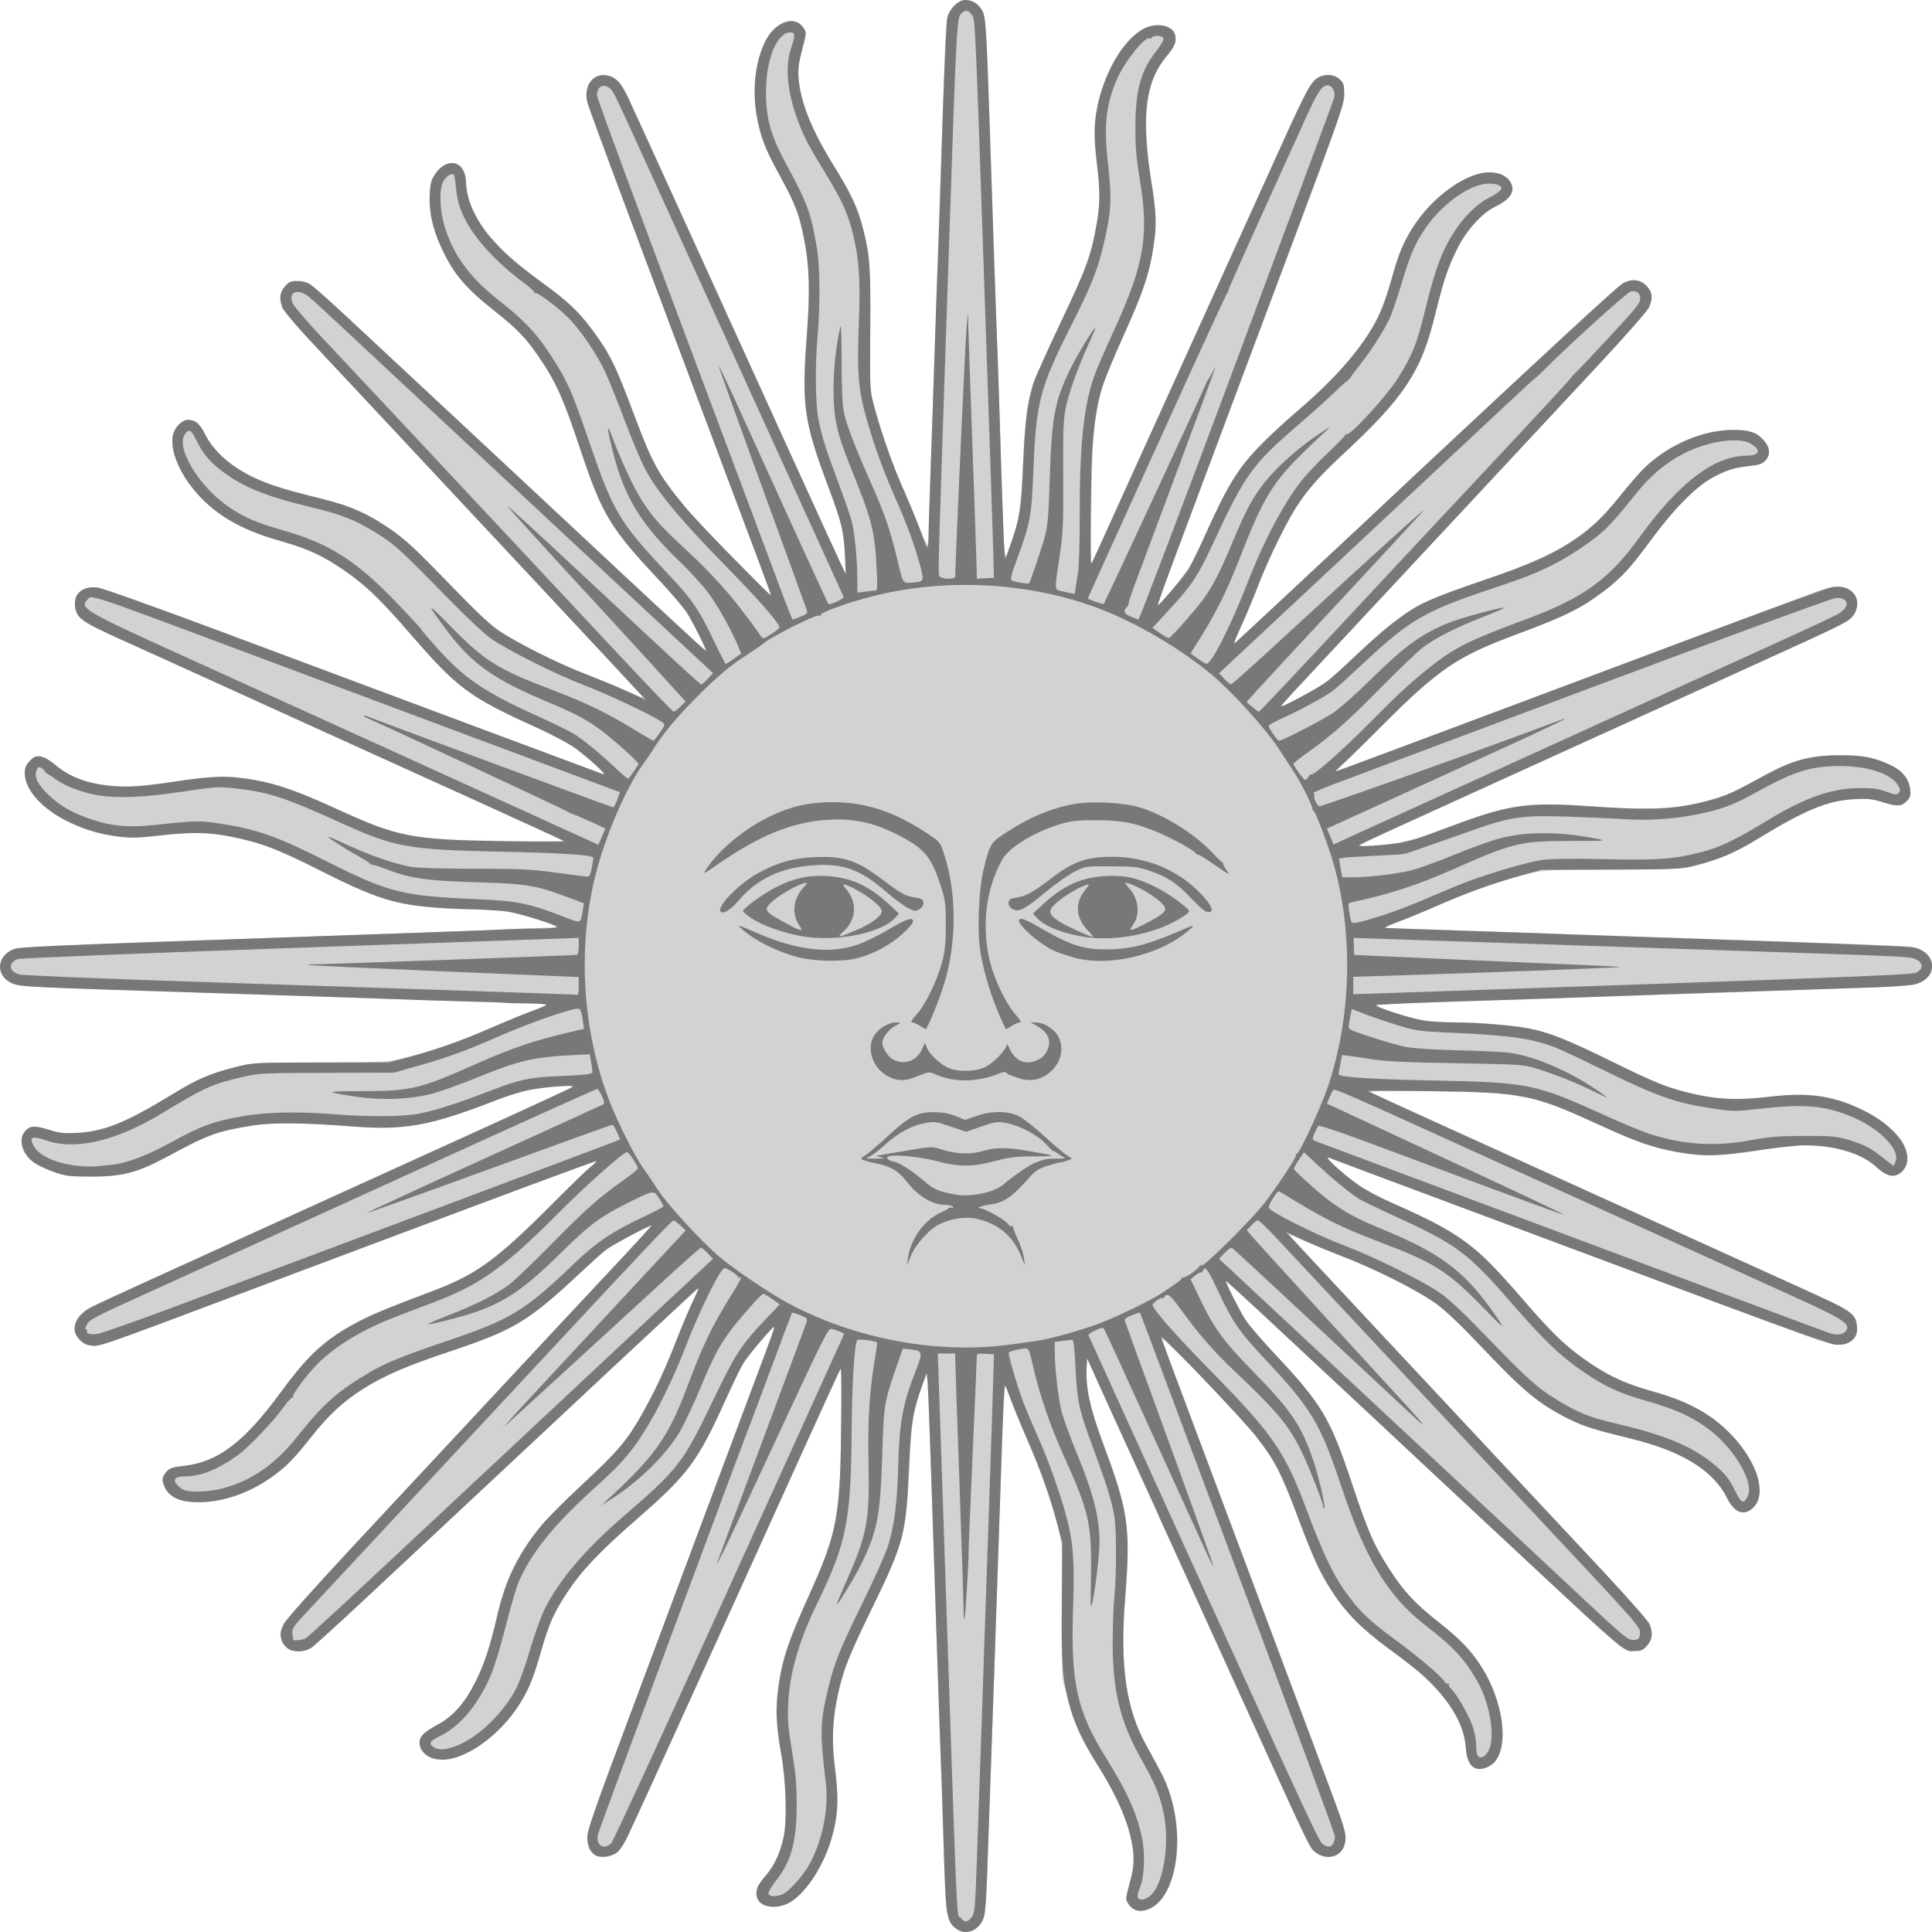 <svg width="40" height="40" viewBox="0 0 40 40" fill="none" xmlns="http://www.w3.org/2000/svg">
<g clip-path="url(#clip0_0_853)">
<path d="M19.803 39.938C19.682 39.861 19.604 39.69 19.584 39.459C19.576 39.358 19.523 37.885 19.466 36.184C19.41 34.483 19.349 32.679 19.331 32.173C19.314 31.668 19.282 30.722 19.262 30.071C19.242 29.42 19.217 28.784 19.206 28.657L19.186 28.428L19.104 28.657C18.898 29.237 18.881 29.34 18.831 30.326C18.757 31.782 18.716 31.938 18.046 33.315C17.561 34.314 17.499 34.468 17.37 35C17.236 35.556 17.213 35.971 17.284 36.557C17.348 37.093 17.353 37.396 17.303 37.688C17.178 38.416 16.778 39.132 16.355 39.388C16.081 39.552 15.724 39.494 15.671 39.276C15.637 39.138 15.675 39.043 15.849 38.834C16.046 38.598 16.157 38.358 16.227 38.016C16.301 37.658 16.274 36.874 16.169 36.308C16.111 35.992 16.091 35.762 16.092 35.407C16.095 34.675 16.212 34.22 16.643 33.269C17.346 31.721 17.401 31.438 17.417 29.338L17.425 28.306L17.333 28.493C17.254 28.654 15.377 32.785 13.525 36.873C13.208 37.573 12.9 38.205 12.842 38.277C12.672 38.486 12.41 38.513 12.241 38.339C12.186 38.282 12.171 38.221 12.171 38.047C12.171 37.843 12.251 37.613 13.276 34.877C14.5 31.608 15.562 28.767 15.851 27.992C15.955 27.713 16.033 27.479 16.025 27.47C16.004 27.449 15.529 28.02 15.395 28.227C15.336 28.318 15.177 28.638 15.042 28.939C14.441 30.277 14.25 30.53 13.047 31.576C12.402 32.136 12.022 32.543 11.742 32.974C11.444 33.433 11.39 33.554 11.192 34.226C10.999 34.88 10.847 35.195 10.55 35.567C9.948 36.319 9.059 36.663 8.753 36.263C8.667 36.15 8.667 36.006 8.754 35.91C8.791 35.869 8.931 35.776 9.065 35.704C9.621 35.403 9.958 34.804 10.265 33.571C10.456 32.801 10.531 32.601 10.789 32.173C11.058 31.727 11.347 31.392 11.936 30.845C12.663 30.169 12.894 29.919 13.123 29.558C13.396 29.127 13.751 28.399 14.009 27.739C14.127 27.437 14.277 27.082 14.341 26.949C14.406 26.816 14.453 26.7 14.446 26.693C14.438 26.685 13.799 27.271 13.025 27.995C12.251 28.719 10.479 30.377 9.087 31.679C7.695 32.981 6.49 34.083 6.41 34.128C6.15 34.276 5.864 34.165 5.815 33.898C5.768 33.641 5.435 34.013 12.662 26.272C13.116 25.786 13.482 25.383 13.476 25.377C13.469 25.37 13.262 25.471 13.015 25.602C12.61 25.817 12.519 25.884 12.094 26.282C11.228 27.092 10.811 27.401 10.265 27.633C10.124 27.694 9.642 27.868 9.195 28.02C8.303 28.325 7.967 28.474 7.501 28.772C7.088 29.037 6.782 29.316 6.485 29.7C6.156 30.124 5.999 30.292 5.733 30.501C5.258 30.875 4.657 31.098 4.112 31.101C3.757 31.104 3.546 31.02 3.434 30.833C3.343 30.682 3.345 30.591 3.442 30.476C3.508 30.396 3.56 30.378 3.801 30.35C4.52 30.268 5.057 29.859 5.821 28.813C6.036 28.519 6.311 28.183 6.433 28.066C6.705 27.804 7.247 27.428 7.57 27.278C7.792 27.175 7.98 27.101 9.012 26.707C9.22 26.628 9.464 26.525 9.554 26.478C10.045 26.224 10.602 25.764 11.45 24.912C11.809 24.551 12.161 24.21 12.232 24.155C12.303 24.099 12.356 24.047 12.348 24.04C12.341 24.032 11.927 24.179 11.429 24.366C8.526 25.454 4.062 27.128 3.186 27.457C2.221 27.819 2.072 27.862 1.841 27.85C1.705 27.843 1.544 27.668 1.544 27.527C1.544 27.259 1.675 27.144 2.301 26.863C2.517 26.766 3.443 26.345 4.359 25.927C5.275 25.51 6.821 24.806 7.793 24.364C11.137 22.842 11.718 22.576 11.807 22.524C11.889 22.475 11.87 22.473 11.57 22.492C11.101 22.522 10.741 22.597 10.368 22.741C8.825 23.342 8.462 23.405 7.089 23.309C6.044 23.236 5.681 23.235 5.235 23.304C4.635 23.397 4.298 23.5 3.93 23.7C2.848 24.29 2.624 24.362 1.887 24.36C1.441 24.359 1.36 24.349 1.111 24.265C0.655 24.109 0.445 23.901 0.445 23.604C0.445 23.468 0.579 23.321 0.704 23.321C0.754 23.321 0.904 23.355 1.036 23.397C1.239 23.46 1.332 23.469 1.608 23.453C2.171 23.419 2.634 23.23 3.597 22.638C4.105 22.326 4.368 22.217 4.943 22.076C5.253 22 5.338 21.996 6.626 21.996C8.091 21.995 8.067 21.997 8.807 21.782C9.31 21.635 9.622 21.519 10.248 21.243C10.513 21.127 10.853 20.988 11.004 20.934C11.155 20.881 11.293 20.823 11.311 20.807C11.329 20.79 11.247 20.777 11.127 20.777C10.933 20.777 6.005 20.617 1.933 20.478C0.298 20.422 0.211 20.41 0.066 20.221C-0.077 20.033 0.021 19.764 0.27 19.655C0.371 19.611 1.376 19.567 5.922 19.408C8.962 19.302 11.473 19.207 11.502 19.196C11.568 19.172 10.909 18.949 10.58 18.884C10.441 18.856 10.132 18.833 9.893 18.833C9.359 18.832 8.73 18.781 8.343 18.707C7.94 18.63 7.528 18.466 6.626 18.021C5.724 17.576 5.396 17.451 4.822 17.331C4.324 17.227 3.967 17.22 3.302 17.3C2.526 17.393 1.952 17.298 1.328 16.974C0.66 16.626 0.325 16.054 0.614 15.757C0.76 15.606 0.875 15.619 1.119 15.815C1.522 16.139 1.823 16.242 2.471 16.276C2.806 16.294 2.975 16.28 3.583 16.187C4.424 16.058 4.755 16.051 5.289 16.15C5.777 16.24 6.138 16.37 7.049 16.781C8.282 17.338 8.547 17.387 10.419 17.409C11.117 17.417 11.681 17.417 11.672 17.409C11.658 17.395 6.313 14.964 5.596 14.644C5.454 14.581 4.844 14.304 4.239 14.028C3.635 13.752 2.898 13.417 2.601 13.284C1.677 12.868 1.587 12.805 1.554 12.552C1.52 12.29 1.708 12.132 2.016 12.162C2.109 12.172 3.214 12.565 4.6 13.083C5.931 13.581 8.234 14.441 9.716 14.995C11.199 15.549 12.443 16.014 12.48 16.029C12.543 16.053 12.544 16.05 12.499 15.992C12.434 15.91 12.011 15.557 11.811 15.417C11.726 15.358 11.417 15.202 11.124 15.07C9.737 14.447 9.465 14.247 8.496 13.127C7.891 12.428 7.725 12.262 7.312 11.945C6.847 11.587 6.406 11.371 5.757 11.183C5.124 11 4.718 10.8 4.371 10.5C3.82 10.023 3.487 9.389 3.583 8.997C3.621 8.839 3.77 8.692 3.891 8.692C4.046 8.692 4.134 8.768 4.26 9.012C4.324 9.135 4.46 9.311 4.584 9.43C4.985 9.816 5.384 9.996 6.454 10.27C7.726 10.595 8.081 10.82 9.27 12.053C9.845 12.65 10.149 12.938 10.33 13.057C10.75 13.334 11.517 13.715 12.171 13.972C12.511 14.106 12.904 14.268 13.043 14.334C13.183 14.399 13.302 14.448 13.308 14.442C13.319 14.431 13.199 14.303 9.838 10.707C8.666 9.454 7.3 7.992 6.802 7.46C6.305 6.927 5.876 6.439 5.849 6.374C5.775 6.19 5.789 6.057 5.899 5.93C5.981 5.836 6.021 5.818 6.148 5.818C6.408 5.818 6.254 5.691 8.224 7.529C8.754 8.023 10.397 9.556 11.876 10.936C13.354 12.316 14.579 13.45 14.597 13.457C14.642 13.474 14.375 12.93 14.219 12.685C14.151 12.578 13.876 12.257 13.607 11.972C12.631 10.932 12.472 10.664 12.002 9.265C11.647 8.207 11.513 7.911 11.129 7.349C10.892 7.002 10.702 6.808 10.231 6.429C9.621 5.939 9.412 5.695 9.161 5.183C8.898 4.643 8.813 4.005 8.964 3.686C9.051 3.5 9.209 3.377 9.363 3.377C9.543 3.377 9.615 3.479 9.649 3.784C9.687 4.115 9.718 4.22 9.859 4.492C10.071 4.902 10.593 5.405 11.401 5.98C11.96 6.377 12.472 7.011 12.767 7.671C12.84 7.834 12.996 8.23 13.115 8.551C13.38 9.27 13.554 9.644 13.767 9.954C14.034 10.344 14.588 10.98 15.005 11.378C15.22 11.582 15.518 11.88 15.668 12.041C15.819 12.201 15.947 12.327 15.953 12.321C15.96 12.314 15.843 11.984 15.694 11.587C15.544 11.19 15.118 10.054 14.746 9.063C14.374 8.072 13.652 6.148 13.141 4.787C12.63 3.427 12.192 2.235 12.166 2.139C12.109 1.922 12.151 1.73 12.28 1.626C12.446 1.492 12.73 1.555 12.868 1.757C12.905 1.81 13.275 2.602 13.691 3.515C14.107 4.429 15.13 6.679 15.966 8.515C16.801 10.352 17.492 11.863 17.502 11.872C17.532 11.902 17.48 11.154 17.439 10.949C17.417 10.845 17.278 10.431 17.13 10.031C16.643 8.715 16.598 8.383 16.704 6.909C16.773 5.957 16.761 5.532 16.653 4.987C16.543 4.43 16.46 4.21 16.149 3.645C15.752 2.926 15.622 2.489 15.623 1.872C15.624 1.362 15.799 0.801 16.021 0.6C16.252 0.393 16.513 0.385 16.639 0.583C16.688 0.66 16.691 0.698 16.66 0.823C16.511 1.41 16.509 1.42 16.546 1.704C16.615 2.232 16.812 2.705 17.27 3.444C17.622 4.013 17.73 4.236 17.838 4.617C18.007 5.218 18.027 5.469 18.017 6.842L18.009 8.109L18.17 8.663C18.324 9.194 18.559 9.832 18.717 10.15C18.758 10.232 18.881 10.53 18.991 10.81C19.101 11.091 19.197 11.298 19.206 11.27C19.214 11.242 19.247 10.439 19.277 9.487C19.308 8.535 19.379 6.436 19.434 4.823C19.489 3.209 19.544 1.587 19.555 1.218C19.566 0.849 19.591 0.472 19.61 0.38C19.701 -0.044 20.172 -0.136 20.346 0.236C20.412 0.377 20.422 0.567 20.53 3.762C20.552 4.384 20.599 5.752 20.635 6.801C20.671 7.851 20.718 9.29 20.74 9.999C20.762 10.709 20.79 11.352 20.803 11.429C20.825 11.566 20.829 11.559 20.97 11.124C21.128 10.632 21.137 10.562 21.185 9.478C21.218 8.728 21.293 8.197 21.413 7.868C21.442 7.787 21.696 7.235 21.977 6.642C22.506 5.528 22.596 5.274 22.714 4.586C22.777 4.215 22.777 3.943 22.713 3.41C22.684 3.178 22.662 2.876 22.662 2.739C22.663 1.92 23.121 0.929 23.642 0.614C23.915 0.45 24.277 0.507 24.33 0.724C24.363 0.861 24.325 0.957 24.151 1.166C23.818 1.566 23.711 1.976 23.736 2.755C23.746 3.044 23.785 3.453 23.827 3.692C23.943 4.358 23.952 4.682 23.868 5.186C23.774 5.749 23.686 6.006 23.272 6.924C22.661 8.278 22.628 8.444 22.597 10.353C22.584 11.082 22.577 11.683 22.581 11.69C22.584 11.696 22.617 11.633 22.654 11.548C22.691 11.464 23.444 9.805 24.326 7.862C25.209 5.918 26.139 3.869 26.393 3.307C27.172 1.584 27.191 1.554 27.486 1.554C27.71 1.554 27.818 1.663 27.838 1.91C27.852 2.092 27.8 2.242 26.783 4.964C26.195 6.538 25.639 8.025 25.547 8.268C25.031 9.635 23.966 12.506 23.966 12.531C23.966 12.548 24.044 12.474 24.138 12.367C24.515 11.94 24.683 11.678 24.91 11.165C25.527 9.772 25.733 9.491 26.851 8.515C28.091 7.431 28.481 6.892 28.792 5.83C28.967 5.231 29.049 5.029 29.248 4.713C29.647 4.078 30.355 3.568 30.837 3.568C31.029 3.568 31.18 3.634 31.261 3.752C31.386 3.936 31.287 4.114 30.971 4.275C30.635 4.446 30.366 4.747 30.146 5.195C29.976 5.543 29.886 5.812 29.735 6.43C29.566 7.124 29.471 7.387 29.27 7.727C28.939 8.289 28.645 8.625 27.812 9.395C27.313 9.856 27.032 10.182 26.795 10.575C26.54 10.998 26.227 11.649 26.038 12.147C25.952 12.375 25.806 12.727 25.713 12.929C25.621 13.132 25.55 13.302 25.556 13.309C25.563 13.315 26.208 12.722 26.99 11.991C27.773 11.259 29.07 10.048 29.872 9.298C30.675 8.548 31.807 7.488 32.388 6.944C32.969 6.399 33.51 5.916 33.59 5.871C33.786 5.76 33.973 5.783 34.104 5.934C34.215 6.062 34.223 6.18 34.133 6.377C34.091 6.469 32.743 7.938 30.291 10.565C28.213 12.79 26.518 14.616 26.524 14.622C26.541 14.64 27.269 14.254 27.422 14.146C27.5 14.091 27.778 13.843 28.04 13.596C29.068 12.625 29.287 12.497 30.817 11.975C31.68 11.681 32.155 11.466 32.585 11.174C32.992 10.899 33.16 10.738 33.564 10.239C33.771 9.982 34.044 9.684 34.169 9.577C34.65 9.162 35.3 8.903 35.866 8.899C36.215 8.897 36.361 8.943 36.507 9.104C36.644 9.254 36.663 9.399 36.562 9.52C36.492 9.604 36.444 9.621 36.199 9.649C35.48 9.732 34.945 10.139 34.176 11.19C33.729 11.801 33.461 12.074 33.016 12.376C32.581 12.672 32.277 12.812 31.229 13.199C30.482 13.475 30.232 13.608 29.769 13.972C29.348 14.305 29.133 14.501 28.55 15.088C28.229 15.411 27.891 15.742 27.799 15.823C27.706 15.905 27.638 15.971 27.648 15.971C27.657 15.971 28.065 15.822 28.554 15.639C29.858 15.153 37.225 12.391 37.548 12.267C37.971 12.106 38.206 12.103 38.356 12.258C38.519 12.425 38.474 12.698 38.259 12.856C38.206 12.894 37.089 13.414 35.777 14.011C34.465 14.607 32.859 15.339 32.207 15.636C31.556 15.933 30.407 16.457 29.654 16.799C28.901 17.142 28.245 17.445 28.195 17.474C28.111 17.523 28.13 17.525 28.43 17.505C28.974 17.469 29.246 17.404 29.908 17.153C31.233 16.652 31.563 16.602 32.964 16.695C34.048 16.767 34.511 16.756 35.071 16.643C35.531 16.55 35.883 16.421 36.242 16.211C36.731 15.926 36.942 15.829 37.282 15.734C37.708 15.614 38.405 15.597 38.766 15.699C39.271 15.84 39.514 16.039 39.547 16.34C39.561 16.474 39.551 16.509 39.475 16.587C39.367 16.698 39.279 16.701 38.964 16.602C38.763 16.54 38.667 16.53 38.391 16.546C37.833 16.577 37.369 16.768 36.399 17.364C36.049 17.579 35.808 17.7 35.578 17.776C34.89 18.002 34.891 18.002 33.392 18.003C31.947 18.005 31.928 18.006 31.308 18.183C30.805 18.326 30.395 18.477 29.805 18.733C29.494 18.868 29.1 19.03 28.93 19.092L28.619 19.205L28.773 19.214C28.858 19.218 31.277 19.302 34.147 19.398C37.018 19.495 39.434 19.582 39.515 19.592C39.829 19.631 40.002 19.789 40.002 20.037C40.002 20.187 39.845 20.335 39.633 20.384C39.543 20.405 38.96 20.439 38.337 20.459C36.909 20.506 35.409 20.557 34.216 20.599C33.706 20.617 32.238 20.666 30.954 20.707C29.67 20.748 28.58 20.791 28.533 20.802C28.465 20.817 28.52 20.846 28.791 20.941C29.244 21.1 29.625 21.166 30.095 21.166C30.589 21.166 31.285 21.223 31.658 21.293C32.059 21.369 32.469 21.533 33.375 21.979C34.25 22.41 34.511 22.514 35.023 22.637C35.532 22.759 36.021 22.779 36.671 22.703C37.484 22.609 37.98 22.686 38.618 23.008C39.005 23.203 39.345 23.5 39.436 23.723C39.538 23.975 39.483 24.239 39.313 24.312C39.175 24.37 39.033 24.326 38.862 24.172C38.543 23.883 38.168 23.757 37.53 23.724C37.201 23.706 37.034 23.719 36.534 23.799C35.745 23.925 35.309 23.944 34.851 23.874C34.383 23.803 33.991 23.684 33.508 23.467C33.293 23.371 32.917 23.203 32.672 23.093C31.733 22.671 31.367 22.612 29.598 22.594C28.322 22.582 28.311 22.582 28.447 22.647C28.587 22.714 32.058 24.293 33.581 24.982C36.738 26.412 37.954 26.966 38.1 27.043C38.323 27.16 38.424 27.278 38.446 27.447C38.468 27.619 38.42 27.72 38.278 27.795C38.116 27.882 37.885 27.844 37.341 27.641C37.076 27.543 35.299 26.879 33.392 26.166C29.433 24.686 27.619 24.009 27.52 23.976C27.418 23.941 27.827 24.322 28.104 24.52C28.236 24.614 28.578 24.795 28.863 24.922C29.882 25.376 30.376 25.674 30.794 26.09C30.896 26.19 31.221 26.55 31.519 26.89C31.816 27.231 32.151 27.596 32.264 27.703C32.773 28.186 33.503 28.616 34.062 28.762C34.543 28.888 34.784 28.976 35.097 29.141C35.617 29.415 36.074 29.873 36.304 30.353C36.397 30.546 36.414 30.621 36.414 30.836C36.414 31.07 36.405 31.1 36.313 31.199C36.126 31.4 35.911 31.33 35.758 31.018C35.647 30.792 35.406 30.526 35.154 30.349C34.773 30.083 34.314 29.913 33.307 29.665C32.736 29.525 32.344 29.346 31.853 29.003C31.619 28.84 31.328 28.566 30.731 27.947C30.136 27.332 29.852 27.064 29.649 26.929C29.26 26.671 28.428 26.256 27.863 26.041C27.599 25.94 27.229 25.788 27.042 25.703C26.854 25.618 26.696 25.553 26.691 25.559C26.682 25.568 27.196 26.123 28.841 27.88C29.306 28.375 29.886 28.996 30.131 29.259C30.376 29.521 31.37 30.584 32.339 31.621C33.372 32.725 34.122 33.555 34.151 33.625C34.226 33.81 34.211 33.943 34.101 34.069C34.019 34.163 33.979 34.182 33.852 34.181C33.769 34.181 33.652 34.155 33.591 34.123C33.531 34.091 33.214 33.814 32.888 33.509C32.561 33.203 32.054 32.729 31.761 32.456C31.468 32.182 30.734 31.497 30.13 30.934C28.526 29.439 26.971 27.988 26.13 27.201C25.723 26.821 25.386 26.515 25.381 26.52C25.362 26.537 25.652 27.112 25.782 27.314C25.85 27.421 26.142 27.761 26.43 28.068C27.344 29.046 27.551 29.394 27.984 30.689C28.304 31.644 28.467 32.022 28.747 32.457C29.061 32.945 29.263 33.164 29.768 33.568C30.008 33.76 30.278 34.001 30.37 34.105C31.165 35.009 31.374 36.395 30.748 36.608C30.528 36.683 30.354 36.516 30.353 36.23C30.351 35.604 29.854 34.94 28.825 34.188C28.196 33.729 27.876 33.408 27.567 32.93C27.302 32.52 27.224 32.351 26.912 31.52C26.637 30.786 26.448 30.363 26.292 30.125C26.041 29.746 25.431 29.053 24.767 28.392C24.357 27.984 24.03 27.674 24.041 27.703C24.052 27.732 24.386 28.623 24.783 29.682C25.18 30.741 25.809 32.419 26.181 33.41C26.553 34.401 27.074 35.793 27.34 36.502C27.606 37.212 27.834 37.853 27.848 37.929C27.881 38.109 27.831 38.284 27.72 38.373C27.555 38.508 27.271 38.445 27.132 38.243C27.095 38.189 26.447 36.786 25.691 35.124C24.935 33.462 24.168 31.777 23.986 31.378C23.804 30.98 23.397 30.085 23.081 29.39L22.507 28.125L22.496 28.328C22.475 28.735 22.574 29.172 22.866 29.958C23.357 31.281 23.406 31.639 23.297 33.074C23.187 34.52 23.308 35.369 23.734 36.136C24.081 36.762 24.138 36.878 24.222 37.138C24.441 37.817 24.428 38.529 24.186 39.083C24.08 39.326 23.924 39.484 23.731 39.544C23.569 39.594 23.43 39.539 23.35 39.393C23.306 39.312 23.305 39.275 23.343 39.146C23.466 38.727 23.488 38.547 23.452 38.279C23.382 37.759 23.183 37.286 22.724 36.547C22.361 35.961 22.238 35.69 22.103 35.175L21.992 34.753L22 33.482C22.004 32.747 21.993 32.113 21.973 31.98C21.889 31.427 21.624 30.616 21.244 29.748C21.121 29.469 20.977 29.117 20.923 28.967C20.869 28.817 20.816 28.693 20.805 28.693C20.794 28.693 20.767 29.253 20.745 29.938C20.67 32.196 20.497 37.205 20.451 38.428C20.413 39.444 20.397 39.649 20.345 39.757C20.237 39.983 19.998 40.063 19.803 39.938Z" fill="#D2D2D2"/>
<path d="M19.811 39.941C19.596 39.789 19.581 39.69 19.537 38.199C19.503 37.055 19.491 36.696 19.451 35.69C19.442 35.467 19.388 33.829 19.33 32.051C19.273 30.272 19.217 28.73 19.206 28.623L19.186 28.429L19.104 28.654C18.901 29.209 18.858 29.474 18.818 30.407C18.761 31.762 18.714 31.938 18.058 33.289C17.577 34.278 17.464 34.56 17.353 35.054C17.238 35.563 17.215 36.063 17.284 36.59C17.373 37.27 17.352 37.623 17.196 38.129C17.022 38.688 16.642 39.243 16.323 39.402C16.044 39.541 15.72 39.479 15.671 39.277C15.637 39.138 15.679 39.034 15.846 38.843C16.034 38.627 16.156 38.363 16.228 38.017C16.298 37.678 16.272 36.851 16.174 36.309C16.065 35.703 16.052 35.377 16.118 34.916C16.198 34.358 16.33 33.959 16.728 33.079C17.357 31.686 17.402 31.432 17.418 29.199C17.422 28.709 17.416 28.32 17.404 28.333C17.393 28.347 17.085 29.018 16.72 29.824C16.356 30.631 15.989 31.442 15.904 31.627C15.82 31.811 15.593 32.312 15.399 32.74C14.453 34.833 13.073 37.865 12.983 38.047C12.928 38.16 12.843 38.29 12.795 38.336C12.694 38.433 12.442 38.475 12.331 38.414C12.214 38.349 12.144 38.175 12.162 37.987C12.171 37.892 12.368 37.315 12.627 36.624C12.874 35.965 13.542 34.177 14.111 32.651C14.68 31.126 15.298 29.472 15.484 28.976C16.02 27.549 16.042 27.488 16.026 27.472C16.008 27.453 15.519 28.025 15.402 28.203C15.357 28.271 15.201 28.588 15.056 28.908C14.439 30.272 14.266 30.507 13.185 31.45C12.431 32.108 12.043 32.516 11.749 32.96C11.467 33.386 11.361 33.625 11.193 34.219C11.04 34.755 10.952 34.97 10.753 35.287C10.354 35.922 9.646 36.432 9.164 36.432C8.887 36.432 8.686 36.283 8.686 36.078C8.686 35.952 8.78 35.859 9.065 35.705C9.383 35.533 9.63 35.251 9.849 34.81C10.04 34.427 10.141 34.118 10.3 33.429C10.469 32.696 10.759 32.114 11.235 31.553C11.358 31.408 11.739 31.029 12.081 30.711C12.799 30.044 12.993 29.813 13.305 29.256C13.59 28.747 13.742 28.42 14.01 27.736C14.127 27.437 14.285 27.065 14.36 26.909C14.478 26.667 14.486 26.637 14.416 26.701C14.223 26.879 12.729 28.27 12.381 28.596C11.812 29.13 11.495 29.427 9.799 31.011C8.948 31.806 7.869 32.815 7.401 33.252C6.933 33.689 6.503 34.078 6.446 34.115C6.291 34.217 6.037 34.212 5.925 34.103C5.794 33.976 5.776 33.813 5.875 33.622C5.923 33.528 6.517 32.862 7.347 31.973C8.112 31.152 9.139 30.051 9.629 29.526C10.119 29 10.868 28.196 11.294 27.739C11.72 27.283 12.27 26.695 12.516 26.432C13.325 25.57 13.505 25.372 13.482 25.372C13.435 25.372 12.65 25.792 12.545 25.873C12.487 25.918 12.232 26.148 11.979 26.384C10.907 27.384 10.645 27.538 9.168 28.03C7.758 28.5 7.119 28.899 6.473 29.714C6.076 30.216 5.915 30.379 5.6 30.599C5.142 30.919 4.612 31.099 4.118 31.102C3.718 31.104 3.483 30.991 3.396 30.755C3.348 30.626 3.356 30.58 3.442 30.477C3.508 30.397 3.56 30.379 3.801 30.351C4.52 30.268 5.053 29.863 5.826 28.809C6.614 27.735 7.049 27.438 8.772 26.801C9.867 26.396 10.223 26.144 11.467 24.894C11.817 24.543 12.161 24.21 12.232 24.155C12.304 24.1 12.356 24.048 12.348 24.04C12.336 24.028 9.995 24.899 5.304 26.662C1.905 27.94 2.064 27.885 1.857 27.854C1.703 27.831 1.544 27.658 1.544 27.515C1.544 27.345 1.681 27.168 1.897 27.059C2.061 26.976 3.727 26.215 6.437 24.983C6.852 24.795 8.235 24.166 9.51 23.587C10.785 23.008 11.843 22.519 11.862 22.501C11.907 22.457 11.332 22.497 10.969 22.564C10.818 22.592 10.511 22.686 10.288 22.773C8.932 23.303 8.371 23.407 7.33 23.324C6.326 23.244 5.647 23.237 5.235 23.302C4.489 23.42 4.327 23.48 3.393 23.983C2.842 24.279 2.512 24.361 1.87 24.36C1.437 24.359 1.362 24.35 1.115 24.263C0.963 24.209 0.78 24.123 0.706 24.071C0.452 23.891 0.368 23.575 0.529 23.409C0.633 23.303 0.725 23.301 1.037 23.398C1.238 23.461 1.334 23.47 1.61 23.455C2.162 23.423 2.611 23.241 3.555 22.665C4.092 22.337 4.342 22.229 4.875 22.093C5.233 22.001 5.245 22 6.643 21.998L8.051 21.995L8.428 21.895C9.001 21.744 9.537 21.555 10.163 21.283C10.474 21.148 10.853 20.992 11.004 20.937C11.155 20.882 11.293 20.824 11.311 20.808C11.329 20.791 11.159 20.777 10.933 20.775C10.708 20.774 10.5 20.768 10.472 20.763C10.443 20.757 10.018 20.742 9.527 20.73C9.036 20.717 8.457 20.698 8.24 20.688C8.022 20.678 6.385 20.623 4.6 20.566C0.51 20.436 0.43 20.432 0.267 20.365C-0.088 20.219 -0.088 19.811 0.269 19.657C0.4 19.601 0.692 19.588 6.609 19.383C7.44 19.354 8.583 19.314 9.15 19.294C9.716 19.275 10.311 19.251 10.472 19.242C10.632 19.232 10.937 19.224 11.15 19.224C11.362 19.224 11.536 19.21 11.536 19.194C11.536 19.152 10.774 18.915 10.506 18.873C10.383 18.854 9.989 18.83 9.63 18.82C8.322 18.781 7.927 18.678 6.694 18.055C5.739 17.571 5.406 17.444 4.761 17.317C4.313 17.229 3.923 17.225 3.262 17.302C2.854 17.35 2.71 17.353 2.449 17.32C1.414 17.189 0.514 16.574 0.514 15.998C0.514 15.892 0.538 15.836 0.618 15.753C0.708 15.661 0.741 15.649 0.846 15.666C0.92 15.678 1.037 15.745 1.136 15.831C1.368 16.032 1.679 16.172 2.038 16.236C2.479 16.315 2.812 16.304 3.604 16.184C4.427 16.06 4.727 16.053 5.257 16.147C5.746 16.233 6.163 16.379 6.969 16.749C8.244 17.333 8.512 17.385 10.427 17.417C11.13 17.429 11.694 17.428 11.68 17.415C11.667 17.403 10.667 16.944 9.459 16.397C7.174 15.362 6.404 15.012 4.359 14.081C3.689 13.776 2.898 13.417 2.601 13.284C1.679 12.87 1.587 12.806 1.554 12.553C1.52 12.291 1.709 12.132 2.016 12.164C2.109 12.173 3.202 12.563 4.548 13.066C8.913 14.698 12.435 16.012 12.492 16.03C12.586 16.06 12.165 15.671 11.902 15.485C11.767 15.389 11.401 15.195 11.09 15.054C9.713 14.43 9.474 14.253 8.513 13.144C7.886 12.42 7.568 12.113 7.141 11.819C6.666 11.493 6.387 11.364 5.814 11.203C4.956 10.963 4.39 10.621 3.972 10.088C3.672 9.706 3.516 9.269 3.583 8.998C3.621 8.84 3.77 8.693 3.891 8.693C4.046 8.693 4.14 8.774 4.253 9.005C4.433 9.37 4.824 9.699 5.355 9.932C5.671 10.07 5.925 10.147 6.691 10.335C7.262 10.475 7.606 10.631 8.117 10.981C8.39 11.167 8.619 11.381 9.267 12.052C9.851 12.657 10.151 12.94 10.341 13.067C10.726 13.323 11.583 13.751 12.137 13.962C12.401 14.063 12.787 14.223 12.995 14.318L13.372 14.489L13.164 14.268C13.05 14.146 12.565 13.625 12.085 13.11C11.606 12.595 11.004 11.951 10.748 11.679C10.492 11.407 9.912 10.787 9.459 10.301C9.006 9.815 8.427 9.195 8.172 8.923C7.425 8.125 6.981 7.652 6.422 7.054C6.134 6.746 5.876 6.44 5.85 6.375C5.775 6.19 5.79 6.058 5.899 5.931C5.981 5.837 6.021 5.819 6.148 5.819C6.231 5.819 6.346 5.844 6.403 5.875C6.459 5.905 6.784 6.19 7.125 6.508C7.466 6.825 8.563 7.848 9.563 8.78C10.563 9.711 11.605 10.684 11.879 10.941C13.503 12.463 14.611 13.49 14.62 13.481C14.637 13.465 14.355 12.9 14.226 12.692C14.161 12.589 13.912 12.294 13.672 12.038C12.632 10.931 12.468 10.661 12.021 9.32C11.658 8.231 11.507 7.896 11.136 7.36C10.874 6.981 10.692 6.794 10.224 6.426C9.63 5.957 9.378 5.655 9.13 5.109C8.953 4.72 8.883 4.401 8.898 4.043C8.907 3.806 8.924 3.734 9.001 3.616C9.123 3.426 9.306 3.335 9.446 3.394C9.57 3.447 9.647 3.591 9.648 3.77C9.649 4.113 9.845 4.553 10.162 4.923C10.424 5.23 10.689 5.461 11.227 5.853C11.76 6.242 11.978 6.448 12.254 6.82C12.626 7.323 12.736 7.545 13.121 8.569C13.514 9.616 13.623 9.814 14.191 10.504C14.444 10.812 15.966 12.371 15.966 12.323C15.966 12.315 15.841 11.975 15.688 11.569C15.535 11.163 15.259 10.425 15.073 9.93C14.888 9.434 14.431 8.218 14.059 7.226C13.687 6.235 13.317 5.249 13.237 5.036C12.456 2.948 12.19 2.224 12.16 2.113C12.085 1.823 12.243 1.555 12.491 1.555C12.709 1.555 12.852 1.688 13.015 2.041C13.094 2.211 13.791 3.741 14.566 5.442C15.34 7.142 16.26 9.162 16.609 9.93C16.959 10.697 17.305 11.453 17.378 11.608L17.512 11.891L17.494 11.502C17.47 11.005 17.424 10.81 17.169 10.13C16.636 8.713 16.593 8.408 16.708 6.894C16.772 6.046 16.757 5.517 16.653 4.97C16.553 4.445 16.469 4.225 16.144 3.634C15.839 3.079 15.754 2.861 15.674 2.431C15.575 1.892 15.625 1.352 15.815 0.917C16.013 0.462 16.449 0.286 16.639 0.584C16.701 0.682 16.705 0.65 16.568 1.184C16.429 1.721 16.66 2.465 17.27 3.445C17.618 4.004 17.761 4.312 17.87 4.743C18.011 5.3 18.027 5.531 18.018 6.838C18.009 8.038 18.011 8.083 18.089 8.375C18.245 8.963 18.47 9.602 18.723 10.177C18.864 10.498 19.022 10.884 19.074 11.035C19.126 11.186 19.182 11.318 19.198 11.329C19.214 11.339 19.228 11.215 19.228 11.054C19.228 10.892 19.244 10.363 19.262 9.877C19.28 9.391 19.318 8.278 19.346 7.403C19.374 6.529 19.405 5.646 19.415 5.442C19.424 5.238 19.465 4.045 19.505 2.792C19.545 1.538 19.593 0.45 19.612 0.373C19.658 0.183 19.84 0 19.983 0C20.135 0 20.28 0.097 20.348 0.245C20.407 0.372 20.427 0.687 20.479 2.262C20.56 4.757 20.631 6.82 20.653 7.315C20.662 7.519 20.693 8.489 20.722 9.47C20.752 10.452 20.785 11.326 20.796 11.414L20.815 11.573L20.929 11.255C21.106 10.761 21.145 10.511 21.184 9.594C21.221 8.718 21.268 8.346 21.392 7.951C21.431 7.824 21.694 7.236 21.976 6.643C22.506 5.528 22.597 5.275 22.714 4.587C22.777 4.216 22.777 3.944 22.713 3.411C22.647 2.873 22.648 2.575 22.715 2.234C22.854 1.524 23.233 0.862 23.641 0.616C23.912 0.453 24.278 0.511 24.33 0.725C24.363 0.862 24.325 0.958 24.151 1.167C23.715 1.691 23.624 2.406 23.829 3.71C23.947 4.461 23.953 4.643 23.877 5.137C23.797 5.663 23.657 6.074 23.26 6.952C23.065 7.383 22.865 7.868 22.816 8.029C22.709 8.376 22.635 8.878 22.608 9.435C22.58 10.004 22.571 11.698 22.596 11.668C22.614 11.647 22.807 11.223 23.616 9.435C23.69 9.27 24.25 8.037 24.859 6.696C25.468 5.355 26.109 3.94 26.284 3.551C26.971 2.024 27.108 1.749 27.235 1.649C27.394 1.524 27.598 1.52 27.733 1.64C27.82 1.717 27.829 1.748 27.829 1.949C27.829 2.158 27.759 2.359 26.804 4.912C26.24 6.418 25.712 7.825 25.631 8.039C25.551 8.253 25.396 8.666 25.288 8.958C25.095 9.478 24.803 10.258 24.24 11.76C24.085 12.174 23.965 12.52 23.974 12.529C23.991 12.547 24.489 11.962 24.609 11.784C24.649 11.724 24.812 11.389 24.971 11.037C25.415 10.056 25.633 9.699 26.061 9.257C26.259 9.051 26.607 8.727 26.834 8.535C27.693 7.809 28.305 7.082 28.584 6.456C28.646 6.316 28.753 5.998 28.82 5.75C28.956 5.256 29.048 5.032 29.248 4.714C29.647 4.079 30.355 3.569 30.837 3.569C31.029 3.569 31.18 3.635 31.261 3.753C31.389 3.941 31.282 4.125 30.954 4.279C30.701 4.398 30.366 4.764 30.189 5.114C29.982 5.523 29.895 5.777 29.718 6.493C29.416 7.718 29.08 8.222 27.74 9.466C27.253 9.918 26.962 10.265 26.736 10.666C26.503 11.076 26.201 11.719 26.039 12.148C25.952 12.376 25.798 12.744 25.696 12.967C25.552 13.28 25.527 13.355 25.588 13.299C25.813 13.09 28.029 11.024 28.192 10.87C30.632 8.572 33.48 5.935 33.591 5.872C33.786 5.761 33.973 5.784 34.105 5.935C34.214 6.061 34.223 6.18 34.138 6.368C34.105 6.442 33.633 6.978 33.066 7.586C32.509 8.184 31.466 9.302 30.75 10.07C30.033 10.838 29.091 11.848 28.656 12.315C28.221 12.781 27.687 13.354 27.468 13.587C27.25 13.82 26.946 14.146 26.791 14.311C26.637 14.475 26.517 14.616 26.524 14.623C26.55 14.65 27.317 14.233 27.485 14.101C27.58 14.027 27.82 13.811 28.018 13.622C28.617 13.051 29.069 12.693 29.414 12.514C29.659 12.388 30.034 12.245 30.817 11.979C32.279 11.482 32.876 11.109 33.531 10.282C33.728 10.034 33.97 9.756 34.07 9.664C34.582 9.19 35.26 8.905 35.882 8.902C36.21 8.9 36.363 8.95 36.508 9.106C36.644 9.254 36.663 9.4 36.562 9.521C36.492 9.604 36.443 9.622 36.211 9.649C35.883 9.687 35.761 9.725 35.459 9.886C35.116 10.069 34.652 10.541 34.169 11.196C33.742 11.776 33.566 11.966 33.202 12.242C32.739 12.593 32.416 12.753 31.418 13.126C30.151 13.599 29.784 13.848 28.585 15.053C28.264 15.376 27.918 15.714 27.817 15.806C27.716 15.897 27.642 15.972 27.653 15.972C27.673 15.972 29.977 15.111 35.126 13.178C36.59 12.629 37.852 12.169 37.932 12.156C38.316 12.093 38.563 12.372 38.404 12.688C38.329 12.838 38.206 12.907 37.118 13.401C36.579 13.646 35.529 14.124 34.783 14.464C34.037 14.803 33.156 15.204 32.825 15.354C32.495 15.504 31.614 15.904 30.868 16.244C30.122 16.584 29.21 16.998 28.842 17.166C28.474 17.333 28.157 17.484 28.138 17.502C28.1 17.538 28.624 17.507 28.98 17.452C29.102 17.433 29.326 17.372 29.477 17.316C29.629 17.261 29.953 17.141 30.199 17.05C31.257 16.659 31.658 16.606 32.894 16.692C34.232 16.785 34.734 16.758 35.452 16.554C35.761 16.466 35.856 16.422 36.604 16.02C37.147 15.728 37.5 15.638 38.096 15.638C38.581 15.637 38.824 15.686 39.162 15.851C39.392 15.963 39.524 16.131 39.547 16.341C39.562 16.474 39.551 16.51 39.475 16.588C39.368 16.699 39.279 16.702 38.965 16.604C38.767 16.542 38.666 16.532 38.393 16.546C37.843 16.574 37.384 16.762 36.403 17.361C35.905 17.665 35.566 17.807 35.023 17.939C34.8 17.992 34.574 18.002 33.34 18.005L31.915 18.009L31.51 18.121C30.936 18.28 30.346 18.492 29.77 18.746C29.495 18.867 29.125 19.02 28.945 19.086C28.766 19.152 28.65 19.209 28.688 19.213C28.726 19.217 29.514 19.245 30.439 19.274C31.364 19.304 32.315 19.337 32.551 19.347C32.787 19.357 34.432 19.413 36.208 19.473C37.983 19.532 39.515 19.596 39.613 19.615C40.13 19.72 40.13 20.283 39.613 20.386C39.515 20.405 39.165 20.43 38.834 20.442C38.504 20.453 37.306 20.493 36.173 20.531C35.04 20.568 33.881 20.608 33.598 20.619C32.874 20.647 31.387 20.697 29.838 20.746C29.111 20.769 28.504 20.799 28.49 20.812C28.455 20.843 29.211 21.088 29.477 21.132C29.591 21.151 29.854 21.166 30.061 21.167C30.565 21.167 31.299 21.225 31.658 21.294C32.06 21.37 32.471 21.534 33.375 21.979C34.22 22.395 34.488 22.506 34.903 22.611C35.535 22.771 35.928 22.791 36.694 22.701C37.465 22.611 37.997 22.695 38.614 23.006C39.323 23.364 39.682 23.939 39.386 24.244C39.234 24.4 39.078 24.375 38.841 24.155C38.55 23.884 37.981 23.711 37.379 23.711C37.226 23.711 36.784 23.759 36.397 23.817C35.57 23.942 35.274 23.948 34.734 23.853C34.228 23.764 33.889 23.645 33.078 23.274C31.731 22.657 31.516 22.615 29.615 22.591C28.897 22.582 28.318 22.582 28.327 22.591C28.337 22.601 28.684 22.763 29.1 22.952C29.515 23.14 30.118 23.414 30.439 23.56C31.447 24.017 36.448 26.285 37.219 26.635C38.357 27.15 38.412 27.187 38.446 27.448C38.48 27.71 38.292 27.869 37.984 27.838C37.893 27.828 36.867 27.464 35.641 27.006C34.442 26.557 32.155 25.704 30.559 25.109C28.963 24.514 27.621 24.012 27.576 23.992C27.426 23.926 27.462 23.985 27.704 24.199C28.086 24.537 28.328 24.688 28.868 24.927C30.214 25.52 30.549 25.768 31.5 26.87C32.103 27.569 32.379 27.839 32.795 28.137C33.259 28.469 33.598 28.63 34.181 28.798C34.736 28.958 35.078 29.105 35.385 29.314C36.252 29.907 36.707 30.925 36.252 31.253C36.069 31.385 35.894 31.296 35.747 30.997C35.479 30.451 34.816 30.043 33.787 29.79C32.971 29.59 32.815 29.541 32.496 29.386C31.879 29.085 31.527 28.794 30.634 27.844C30.261 27.448 29.944 27.146 29.753 27.006C29.372 26.727 28.499 26.284 27.788 26.009C27.482 25.891 27.096 25.73 26.93 25.652L26.627 25.509L26.834 25.731C26.947 25.853 27.226 26.152 27.454 26.396C27.682 26.639 28.269 27.268 28.758 27.793C29.247 28.317 29.827 28.937 30.046 29.171C30.264 29.404 30.837 30.016 31.318 30.531C31.799 31.046 32.623 31.926 33.148 32.487C33.682 33.058 34.124 33.559 34.151 33.626C34.226 33.811 34.211 33.944 34.101 34.07C34.019 34.164 33.979 34.183 33.852 34.182C33.591 34.182 33.914 34.465 29.838 30.663C29.337 30.196 28.858 29.748 28.773 29.668C28.689 29.587 28.304 29.228 27.918 28.869C27.533 28.51 26.807 27.833 26.304 27.364C25.802 26.895 25.386 26.515 25.381 26.521C25.363 26.537 25.647 27.103 25.777 27.313C25.842 27.418 26.11 27.732 26.371 28.01C27.366 29.067 27.536 29.349 27.979 30.681C28.335 31.748 28.425 31.955 28.762 32.483C29.056 32.942 29.292 33.197 29.774 33.576C30.223 33.927 30.464 34.18 30.683 34.527C31.117 35.215 31.242 36.136 30.949 36.475C30.86 36.578 30.697 36.641 30.581 36.619C30.442 36.591 30.367 36.44 30.342 36.14C30.305 35.686 29.993 35.17 29.461 34.684C29.365 34.596 29.054 34.354 28.771 34.148C28.203 33.733 27.868 33.396 27.577 32.947C27.336 32.577 27.175 32.225 26.851 31.361C26.527 30.497 26.409 30.268 26.028 29.766C25.781 29.441 24.075 27.651 24.044 27.683C24.038 27.689 24.248 28.265 24.511 28.962C25.124 30.593 26.827 35.134 27.127 35.938C27.254 36.278 27.462 36.834 27.59 37.175C27.85 37.867 27.887 38.014 27.841 38.184C27.774 38.436 27.489 38.525 27.259 38.366C27.116 38.266 27.17 38.378 25.852 35.478C24.857 33.287 24.59 32.701 24.142 31.72C24.045 31.509 23.966 31.332 23.966 31.327C23.966 31.322 23.853 31.073 23.715 30.774C23.577 30.475 23.249 29.757 22.985 29.177L22.507 28.123L22.497 28.329C22.477 28.746 22.569 29.167 22.842 29.897C23.366 31.302 23.412 31.625 23.293 33.109C23.184 34.478 23.315 35.386 23.73 36.132C23.827 36.307 23.965 36.562 24.037 36.698C24.595 37.754 24.427 39.331 23.735 39.543C23.575 39.592 23.445 39.548 23.362 39.418C23.299 39.319 23.295 39.352 23.433 38.818C23.57 38.286 23.325 37.497 22.732 36.556C22.41 36.047 22.235 35.668 22.132 35.262C21.989 34.702 21.973 34.472 21.983 33.164L21.992 31.927L21.878 31.506C21.729 30.954 21.538 30.422 21.254 29.771C21.127 29.48 20.98 29.122 20.928 28.976C20.875 28.831 20.822 28.699 20.809 28.684C20.796 28.669 20.767 29.226 20.744 29.921C20.675 32.017 20.466 38.094 20.435 38.888C20.412 39.484 20.394 39.655 20.345 39.758C20.238 39.982 19.989 40.068 19.811 39.941ZM20.124 39.683C20.179 39.606 20.191 39.471 20.222 38.606C20.272 37.191 20.359 34.676 20.48 31.096C20.526 29.726 20.568 28.478 20.571 28.323L20.578 28.04L20.401 28.029C20.236 28.019 20.224 28.024 20.223 28.1C20.223 28.145 20.185 29.048 20.137 30.108C20.09 31.168 20.052 32.074 20.054 32.122C20.059 32.302 19.985 33.509 19.967 33.528C19.957 33.538 19.949 33.437 19.949 33.302C19.948 33.168 19.91 31.976 19.863 30.655C19.816 29.333 19.777 28.2 19.777 28.137L19.777 28.022H19.596H19.415L19.425 28.278C19.431 28.419 19.473 29.672 19.52 31.061C19.839 40.539 19.799 39.587 19.888 39.704C19.969 39.81 20.039 39.804 20.124 39.683ZM23.804 39.259C24.101 39.019 24.236 38.103 24.072 37.447C23.983 37.094 23.916 36.939 23.606 36.379C23.184 35.618 23.035 34.991 23.037 33.994C23.037 33.673 23.053 33.252 23.072 33.058C23.117 32.588 23.117 31.656 23.071 31.395C23.013 31.059 22.913 30.738 22.627 29.966C22.332 29.172 22.298 29.006 22.261 28.21C22.245 27.879 22.227 27.739 22.197 27.739C22.175 27.739 22.084 27.75 21.997 27.762L21.837 27.784V27.985C21.837 28.316 21.908 28.938 21.978 29.218C22.014 29.362 22.15 29.738 22.281 30.055C22.634 30.906 22.764 31.413 22.764 31.928C22.764 32.175 22.681 32.884 22.617 33.178C22.581 33.343 22.577 33.273 22.587 32.648C22.606 31.547 22.549 31.296 22.017 30.125C21.743 29.52 21.518 28.864 21.387 28.279C21.317 27.967 21.295 27.916 21.236 27.917C21.151 27.918 20.911 27.974 20.887 27.999C20.863 28.024 21.064 28.716 21.192 29.047C21.248 29.193 21.383 29.511 21.492 29.754C21.713 30.247 21.959 30.943 22.092 31.45C22.221 31.945 22.249 32.346 22.218 33.27C22.164 34.831 22.291 35.417 22.892 36.383C23.343 37.108 23.529 37.521 23.643 38.049C23.711 38.363 23.695 38.851 23.609 39.055C23.529 39.247 23.537 39.33 23.635 39.33C23.68 39.33 23.756 39.298 23.804 39.259ZM16.189 39.224C16.33 39.169 16.627 38.84 16.764 38.588C17.028 38.1 17.16 37.447 17.099 36.927C16.971 35.841 16.976 35.668 17.153 34.931C17.274 34.427 17.397 34.123 17.869 33.164C18.098 32.697 18.328 32.183 18.38 32.022C18.512 31.611 18.573 31.151 18.595 30.39C18.623 29.415 18.686 29.078 18.974 28.342C19.109 27.997 19.098 27.963 18.847 27.938L18.69 27.922L18.548 28.334C18.305 29.04 18.298 29.085 18.266 30.114C18.227 31.376 18.167 31.693 17.838 32.369C17.712 32.627 17.356 33.217 17.326 33.217C17.317 33.217 17.402 33.011 17.514 32.76C17.954 31.767 18.007 31.49 17.982 30.284C17.964 29.393 17.998 28.835 18.114 28.134C18.145 27.953 18.164 27.8 18.158 27.795C18.113 27.758 17.765 27.716 17.747 27.746C17.688 27.845 17.64 28.639 17.632 29.657C17.618 31.492 17.525 31.954 16.918 33.199C16.539 33.976 16.346 34.646 16.318 35.284C16.304 35.606 16.317 35.773 16.398 36.256C16.475 36.722 16.495 36.945 16.494 37.369C16.493 38.137 16.381 38.541 16.054 38.954C15.963 39.069 15.9 39.181 15.91 39.209C15.932 39.268 16.06 39.275 16.189 39.224ZM12.66 38.155C12.7 38.111 13.72 35.897 14.929 33.234C16.137 30.572 17.204 28.22 17.301 28.008C17.397 27.797 17.476 27.62 17.476 27.615C17.476 27.6 17.29 27.527 17.214 27.512C17.147 27.499 17.044 27.704 16.136 29.659C15.183 31.71 14.802 32.509 14.851 32.351C14.863 32.312 15.086 31.708 15.348 31.008C16.318 28.407 16.678 27.437 16.7 27.365C16.719 27.301 16.7 27.281 16.565 27.229C16.479 27.194 16.403 27.172 16.398 27.179C16.392 27.186 16.214 27.659 16.002 28.23C15.79 28.802 15.602 29.303 15.586 29.344C15.448 29.677 12.397 37.893 12.379 37.979C12.33 38.207 12.511 38.32 12.66 38.155ZM27.605 38.166C27.624 38.129 27.64 38.064 27.64 38.023C27.64 37.983 26.859 35.863 25.903 33.312C24.948 30.762 24.041 28.342 23.889 27.934C23.737 27.526 23.608 27.186 23.602 27.179C23.597 27.172 23.521 27.195 23.434 27.229C23.32 27.274 23.279 27.308 23.29 27.348C23.298 27.379 23.717 28.532 24.22 29.91C24.722 31.288 25.128 32.421 25.122 32.428C25.115 32.435 25.043 32.293 24.962 32.113C24.817 31.791 23.725 29.398 23.153 28.146C22.993 27.796 22.856 27.504 22.848 27.496C22.818 27.465 22.52 27.608 22.536 27.646C22.545 27.668 22.864 28.37 23.245 29.206C23.627 30.042 24.314 31.552 24.773 32.563C26.927 37.304 27.303 38.114 27.375 38.172C27.476 38.252 27.561 38.25 27.605 38.166ZM30.813 36.258C30.969 35.984 30.852 35.263 30.575 34.789C30.304 34.326 30.108 34.116 29.512 33.651C28.734 33.045 28.277 32.293 27.778 30.796C27.337 29.471 27.16 29.174 26.209 28.159C25.65 27.562 25.527 27.384 25.216 26.724C25.003 26.271 24.948 26.197 24.906 26.308C24.895 26.337 24.875 26.354 24.862 26.346C24.849 26.337 24.796 26.365 24.744 26.408L24.65 26.485L24.826 26.856C25.125 27.487 25.334 27.773 25.942 28.393C26.724 29.189 26.956 29.532 27.191 30.239C27.309 30.594 27.448 31.2 27.419 31.231C27.408 31.241 27.4 31.23 27.4 31.206C27.4 31.133 27.105 30.379 26.957 30.073C26.684 29.511 26.456 29.237 25.552 28.379C25.118 27.967 24.824 27.629 24.442 27.103C24.223 26.801 24.163 26.758 24.103 26.856C24.085 26.885 24.07 26.896 24.07 26.881C24.069 26.837 23.863 26.972 23.863 27.016C23.863 27.103 24.355 27.66 25.128 28.446C26.359 29.7 26.606 30.063 27.059 31.277C27.372 32.115 27.583 32.565 27.827 32.916C28.122 33.339 28.328 33.54 28.877 33.942C29.367 34.301 29.857 34.717 29.915 34.824C29.932 34.854 29.962 34.868 29.983 34.855C30.003 34.842 30.011 34.847 29.999 34.867C29.987 34.887 30.008 34.933 30.047 34.968C30.16 35.074 30.416 35.52 30.49 35.743C30.528 35.856 30.559 36.014 30.56 36.093C30.56 36.173 30.569 36.272 30.579 36.313C30.61 36.428 30.733 36.4 30.813 36.258ZM9.484 36.132C9.926 35.949 10.432 35.453 10.692 34.948C10.757 34.822 10.882 34.472 10.969 34.171C11.057 33.87 11.191 33.495 11.265 33.339C11.552 32.741 12.107 32.084 12.909 31.393C14.037 30.423 14.144 30.285 14.746 29.029C15.236 28.008 15.337 27.853 15.888 27.276L16.145 27.006L15.989 26.896C15.903 26.835 15.82 26.785 15.804 26.785C15.764 26.785 15.295 27.316 15.101 27.581C14.88 27.88 14.767 28.1 14.492 28.758C14.359 29.075 14.177 29.462 14.087 29.62C13.81 30.101 13.245 30.661 12.652 31.041L12.446 31.173L12.721 30.916C13.569 30.124 13.85 29.716 14.215 28.747C14.555 27.842 14.713 27.509 15.128 26.834C15.345 26.482 15.38 26.407 15.313 26.45C15.294 26.462 15.279 26.456 15.279 26.438C15.279 26.402 15.057 26.255 15.003 26.255C14.916 26.255 14.488 27.12 14.175 27.932C13.856 28.757 13.411 29.6 13.064 30.036C12.858 30.296 12.735 30.42 12.223 30.887C11.455 31.587 11.003 32.152 10.75 32.726C10.694 32.852 10.572 33.264 10.478 33.642C10.384 34.02 10.248 34.472 10.177 34.645C9.93 35.247 9.549 35.72 9.151 35.921C8.902 36.046 8.867 36.092 8.967 36.164C9.077 36.244 9.236 36.234 9.484 36.132ZM6.338 33.913C6.378 33.89 7.142 33.187 8.036 32.351C8.929 31.515 10.357 30.181 11.208 29.386C12.059 28.591 12.925 27.78 13.133 27.584C13.342 27.388 13.793 26.965 14.137 26.645L14.762 26.063L14.653 25.947C14.593 25.883 14.531 25.831 14.514 25.831C14.498 25.831 14.134 26.154 13.706 26.548C13.277 26.942 12.425 27.724 11.811 28.285C11.197 28.846 10.633 29.363 10.557 29.432L10.42 29.559L10.54 29.418C10.606 29.34 10.846 29.078 11.073 28.835C11.3 28.592 11.818 28.035 12.223 27.598C12.628 27.161 13.145 26.604 13.372 26.361C13.599 26.118 13.877 25.819 13.991 25.697L14.197 25.474L14.085 25.37C14.023 25.313 13.961 25.266 13.946 25.266C13.914 25.266 13.38 25.828 11.585 27.757C10.477 28.948 6.734 32.966 6.36 33.367C6.065 33.682 6.04 33.721 6.054 33.826C6.063 33.889 6.071 33.945 6.073 33.95C6.083 33.977 6.276 33.95 6.338 33.913ZM33.952 33.831C33.966 33.685 34.009 33.734 31.936 31.52C30.981 30.5 29.806 29.244 29.324 28.729C28.348 27.684 26.944 26.183 26.424 25.629C26.237 25.429 26.066 25.266 26.045 25.266C26.023 25.266 25.962 25.312 25.91 25.368L25.814 25.471L25.946 25.624C26.078 25.776 28.055 27.945 28.584 28.517C29.55 29.56 29.663 29.701 29.151 29.222C27.805 27.962 25.565 25.878 25.525 25.849C25.49 25.823 25.447 25.846 25.358 25.938L25.238 26.061L26.241 26.997C26.792 27.512 27.746 28.402 28.36 28.975C28.975 29.548 29.81 30.327 30.216 30.706C30.622 31.085 31.178 31.604 31.452 31.859C31.726 32.115 32.243 32.599 32.602 32.935C33.649 33.916 33.708 33.965 33.833 33.952C33.927 33.943 33.943 33.926 33.952 33.831ZM36.185 30.976C36.316 30.7 35.938 30.033 35.418 29.622C35.077 29.353 34.706 29.179 34.114 29.012C33.516 28.844 33.235 28.713 32.742 28.374C32.291 28.064 31.961 27.744 31.27 26.951C30.398 25.947 30.152 25.764 28.939 25.208C28.548 25.029 28.185 24.854 28.132 24.819C27.936 24.692 27.615 24.429 27.31 24.147L26.998 23.858L26.888 24.018C26.828 24.106 26.783 24.189 26.789 24.203C26.807 24.248 27.272 24.67 27.468 24.819C27.813 25.081 28.08 25.228 28.61 25.446C29.795 25.932 30.285 26.292 30.87 27.104C31.202 27.566 31.181 27.561 30.702 27.067C29.975 26.318 29.693 26.14 28.55 25.709C27.86 25.448 27.405 25.228 26.861 24.892C26.66 24.767 26.484 24.665 26.471 24.665C26.435 24.665 26.267 24.94 26.267 25C26.267 25.075 27.235 25.561 27.846 25.793C28.433 26.015 29.398 26.491 29.787 26.75C29.985 26.882 30.267 27.146 30.799 27.696C31.658 28.583 31.82 28.727 32.25 28.991C32.681 29.256 32.909 29.345 33.522 29.489C34.478 29.715 35.021 29.942 35.47 30.305C35.698 30.489 35.8 30.614 35.915 30.849C36.053 31.13 36.101 31.153 36.185 30.976ZM4.609 30.816C5.209 30.658 5.702 30.315 6.161 29.736C6.69 29.069 6.974 28.816 7.639 28.421C7.969 28.224 8.336 28.074 9.202 27.781C10.586 27.314 10.848 27.155 11.897 26.152C12.355 25.714 12.69 25.489 13.33 25.191C13.552 25.088 13.734 24.991 13.734 24.975C13.734 24.959 13.694 24.884 13.645 24.808C13.537 24.641 13.535 24.641 13.053 24.878C12.455 25.172 12.213 25.348 11.662 25.892C10.71 26.832 10.316 27.068 9.253 27.335C9.064 27.383 8.886 27.421 8.858 27.42C8.829 27.419 9.022 27.334 9.287 27.231C9.85 27.012 10.271 26.799 10.538 26.6C10.643 26.521 11.046 26.136 11.433 25.743C12.148 25.018 12.386 24.806 12.911 24.433C13.073 24.318 13.206 24.208 13.207 24.188C13.211 24.143 13.017 23.852 12.984 23.852C12.908 23.852 12.124 24.549 11.538 25.139C10.463 26.219 9.933 26.6 9.029 26.944C8.793 27.034 8.43 27.172 8.222 27.251C7.564 27.502 7.048 27.802 6.645 28.168C6.426 28.367 6.039 28.871 6.066 28.92C6.078 28.941 6.075 28.948 6.061 28.934C6.046 28.92 5.963 29.008 5.875 29.128C5.645 29.446 5.164 29.951 4.925 30.127C4.537 30.412 4.162 30.565 3.844 30.567C3.683 30.568 3.618 30.594 3.62 30.657C3.621 30.703 3.699 30.786 3.793 30.841C3.9 30.905 4.321 30.892 4.609 30.816ZM21.013 27.825C21.193 27.799 21.404 27.768 21.484 27.758C21.722 27.727 22.398 27.538 22.756 27.402C23.153 27.251 23.853 26.91 24.066 26.765C24.149 26.708 24.276 26.621 24.35 26.571C24.423 26.521 24.475 26.47 24.465 26.456C24.455 26.443 24.457 26.439 24.468 26.448C24.507 26.478 24.747 26.33 24.823 26.23C24.865 26.176 24.886 26.155 24.872 26.185C24.767 26.389 25.929 25.247 26.209 24.87C26.523 24.447 26.848 23.948 26.83 23.918C26.82 23.901 26.83 23.888 26.851 23.888C26.899 23.888 27.321 22.987 27.468 22.57C27.995 21.073 28.033 19.227 27.567 17.739C27.449 17.363 27.225 16.785 27.197 16.785C27.183 16.785 27.171 16.763 27.171 16.737C27.171 16.674 26.939 16.212 26.803 16.003C26.744 15.914 26.588 15.675 26.456 15.474C26.192 15.072 25.49 14.3 25.076 13.958C24.424 13.418 23.526 12.892 22.756 12.6C21.284 12.041 19.526 11.956 17.974 12.368C17.507 12.492 16.996 12.681 16.996 12.728C16.996 12.748 16.973 12.755 16.946 12.744C16.89 12.722 15.984 13.177 15.836 13.3C15.785 13.344 15.634 13.448 15.502 13.533C15.125 13.774 14.881 13.977 14.442 14.416C14.028 14.83 13.725 15.19 13.548 15.478C13.494 15.565 13.392 15.716 13.321 15.813C12.966 16.297 12.528 17.317 12.326 18.128C11.952 19.629 12.059 21.342 12.616 22.792C12.784 23.229 13.154 23.964 13.32 24.188C13.391 24.285 13.525 24.484 13.617 24.629C13.8 24.918 14.532 25.715 14.895 26.021C15.223 26.297 15.962 26.794 16.343 26.995C17.764 27.746 19.484 28.052 21.013 27.825ZM18.8 26.043C18.849 25.654 19.148 25.244 19.487 25.101C19.571 25.065 19.64 25.025 19.64 25.011C19.64 24.997 19.665 24.996 19.697 25.008C19.735 25.023 19.746 25.017 19.729 24.989C19.715 24.966 19.647 24.947 19.578 24.946C19.293 24.943 19.014 24.773 18.763 24.452C18.594 24.235 18.427 24.14 18.109 24.08C18.035 24.066 17.937 24.04 17.891 24.023C17.808 23.991 17.809 23.99 17.943 23.898C18.017 23.846 18.22 23.673 18.393 23.512C18.825 23.113 18.998 23.023 19.331 23.026C19.51 23.028 19.648 23.052 19.786 23.108L19.984 23.186L20.215 23.105C20.529 22.995 20.864 22.997 21.094 23.11C21.186 23.155 21.41 23.33 21.592 23.498C21.774 23.666 21.984 23.845 22.058 23.897L22.192 23.991L22.099 24.028C22.047 24.048 21.984 24.064 21.959 24.064C21.934 24.064 21.812 24.097 21.689 24.136C21.515 24.191 21.435 24.241 21.333 24.356C20.958 24.782 20.793 24.897 20.507 24.936C20.333 24.959 20.189 25.015 20.298 25.017C20.388 25.019 20.813 25.259 20.867 25.338C20.893 25.377 20.93 25.399 20.948 25.388C20.966 25.376 20.977 25.38 20.972 25.396C20.968 25.412 21.012 25.528 21.071 25.655C21.131 25.781 21.188 25.956 21.199 26.043L21.22 26.202L21.138 26.001C20.971 25.588 20.657 25.326 20.217 25.233C19.979 25.182 19.672 25.23 19.433 25.355C19.223 25.464 18.941 25.785 18.852 26.017L18.78 26.202L18.8 26.043ZM20.463 24.677C20.566 24.649 20.698 24.587 20.755 24.539C21.015 24.32 21.339 24.1 21.454 24.064C21.523 24.042 21.603 24.015 21.631 24.005C21.66 23.994 21.776 23.987 21.889 23.988C22.002 23.99 22.072 23.982 22.043 23.97C22.015 23.958 21.949 23.918 21.897 23.88C21.846 23.843 21.803 23.821 21.803 23.832C21.803 23.842 21.739 23.779 21.661 23.692C21.492 23.504 21.116 23.303 20.834 23.25C20.654 23.216 20.612 23.222 20.32 23.323L20.003 23.432L19.682 23.323C19.382 23.221 19.349 23.216 19.151 23.253C18.87 23.306 18.595 23.453 18.33 23.695C18.21 23.805 18.065 23.916 18.009 23.943C17.909 23.989 17.914 23.991 18.129 23.988C18.315 23.985 18.332 23.98 18.232 23.958C18.166 23.944 18.127 23.93 18.146 23.928C18.165 23.926 18.431 23.881 18.738 23.828C19.293 23.733 19.295 23.733 19.493 23.798C19.79 23.895 20.099 23.907 20.344 23.832C20.603 23.753 20.836 23.752 21.271 23.826C21.893 23.933 21.903 23.941 21.418 23.941C21.034 23.942 20.904 23.957 20.596 24.039C20.133 24.161 19.864 24.163 19.416 24.045C18.983 23.931 18.369 23.886 18.369 23.967C18.369 24 18.413 24.03 18.483 24.043C18.616 24.069 18.852 24.216 19.122 24.443C19.339 24.625 19.399 24.653 19.708 24.719C19.947 24.77 20.16 24.758 20.463 24.677ZM18.42 22.302C18.041 22.125 17.903 21.643 18.153 21.369C18.265 21.247 18.43 21.166 18.566 21.168C18.659 21.17 18.658 21.172 18.531 21.241C18.404 21.309 18.267 21.489 18.266 21.585C18.266 21.691 18.385 21.88 18.484 21.933C18.722 22.059 18.983 21.969 19.09 21.723L19.149 21.588L19.192 21.695C19.247 21.829 19.46 22.03 19.63 22.108C19.831 22.199 20.203 22.19 20.403 22.09C20.575 22.004 20.841 21.726 20.842 21.63C20.843 21.599 20.871 21.637 20.906 21.716C21.017 21.967 21.236 22.057 21.472 21.95C21.577 21.902 21.636 21.846 21.679 21.753C21.779 21.536 21.704 21.367 21.442 21.226L21.339 21.17L21.435 21.168C21.57 21.166 21.736 21.247 21.847 21.369C22.023 21.561 22.014 21.891 21.827 22.11C21.625 22.346 21.347 22.421 21.065 22.313C20.989 22.284 20.912 22.257 20.893 22.253C20.874 22.248 20.848 22.229 20.834 22.21C20.819 22.187 20.77 22.192 20.697 22.222C20.242 22.409 19.751 22.416 19.36 22.24C19.239 22.186 19.225 22.188 19.011 22.276C18.748 22.384 18.609 22.39 18.42 22.302ZM19.039 21.235C18.982 21.198 18.912 21.167 18.882 21.167C18.847 21.167 18.88 21.109 18.98 20.999C19.163 20.797 19.405 20.297 19.507 19.912C19.566 19.688 19.582 19.531 19.582 19.153C19.583 18.726 19.573 18.644 19.488 18.375C19.288 17.746 19.148 17.573 18.615 17.298C18.093 17.028 17.679 16.938 17.122 16.974C16.413 17.018 15.735 17.293 14.884 17.879C14.534 18.12 14.534 18.12 14.663 17.936C14.9 17.596 15.363 17.206 15.811 16.969C16.296 16.712 16.706 16.608 17.232 16.608C17.942 16.608 18.535 16.809 19.253 17.291C19.46 17.43 19.47 17.445 19.552 17.702C19.809 18.502 19.808 19.511 19.551 20.36C19.451 20.691 19.198 21.309 19.164 21.306C19.152 21.304 19.096 21.272 19.039 21.235ZM20.669 20.966C20.493 20.553 20.346 20.042 20.29 19.648C20.231 19.235 20.267 18.407 20.359 18.022C20.484 17.504 20.513 17.449 20.75 17.29C21.268 16.939 21.771 16.724 22.259 16.643C22.623 16.582 23.257 16.616 23.587 16.714C24.103 16.866 24.751 17.273 25.124 17.679C25.222 17.785 25.31 17.866 25.321 17.859C25.331 17.851 25.332 17.855 25.324 17.868C25.315 17.88 25.34 17.938 25.38 17.995L25.453 18.101L25.381 18.061C25.341 18.039 25.204 17.947 25.076 17.857C24.947 17.766 24.823 17.692 24.799 17.692C24.775 17.692 24.756 17.68 24.756 17.665C24.756 17.626 24.291 17.368 23.996 17.242C23.518 17.04 23.241 16.983 22.713 16.981C22.311 16.98 22.188 16.993 21.962 17.06C21.421 17.221 20.899 17.537 20.754 17.791C20.411 18.394 20.316 19.175 20.497 19.912C20.587 20.282 20.834 20.793 21.022 21.001C21.121 21.11 21.154 21.167 21.119 21.167C21.089 21.167 21.014 21.199 20.952 21.238C20.89 21.276 20.834 21.308 20.827 21.308C20.82 21.308 20.749 21.154 20.669 20.966ZM16.601 19.836C16.165 19.741 15.641 19.487 15.365 19.239C15.247 19.134 15.25 19.135 15.693 19.326C16.497 19.673 17.178 19.753 17.734 19.565C17.885 19.515 18.148 19.39 18.318 19.29C18.726 19.048 18.849 18.996 18.896 19.044C18.922 19.071 18.893 19.124 18.797 19.227C18.511 19.531 18.059 19.781 17.656 19.858C17.387 19.909 16.886 19.899 16.601 19.836ZM22.181 19.81C21.823 19.697 21.759 19.667 21.535 19.51C21.289 19.336 21.066 19.101 21.098 19.048C21.132 18.991 21.221 19.027 21.637 19.266C22.174 19.574 22.451 19.659 22.919 19.657C23.36 19.655 23.74 19.565 24.293 19.329C24.751 19.134 24.754 19.133 24.636 19.24C24.038 19.78 22.914 20.041 22.181 19.81ZM16.586 19.381C16.2 19.311 15.756 19.15 15.55 19.005C15.457 18.941 15.382 18.877 15.382 18.864C15.382 18.809 15.798 18.506 16.051 18.376C16.428 18.184 16.729 18.116 17.116 18.137C17.608 18.164 17.994 18.339 18.408 18.724L18.613 18.915L18.534 19.002C18.24 19.326 17.297 19.509 16.586 19.381ZM17.739 19.253C18.014 19.137 18.218 18.992 18.252 18.892C18.268 18.843 18.235 18.791 18.124 18.691C17.974 18.555 17.668 18.37 17.515 18.322C17.437 18.298 17.438 18.304 17.544 18.44C17.751 18.705 17.721 19.044 17.47 19.278C17.311 19.426 17.336 19.424 17.739 19.253ZM16.549 19.16C16.393 18.942 16.419 18.622 16.611 18.403C16.729 18.269 16.732 18.261 16.652 18.285C16.342 18.38 15.861 18.71 15.876 18.818C15.887 18.895 15.919 18.92 16.24 19.097C16.584 19.286 16.649 19.299 16.549 19.16ZM22.365 19.383C21.942 19.304 21.614 19.165 21.466 19.002L21.387 18.915L21.592 18.724C22.013 18.333 22.392 18.163 22.902 18.137C23.296 18.117 23.55 18.175 23.949 18.377C24.202 18.505 24.619 18.808 24.619 18.864C24.619 18.923 24.256 19.132 23.996 19.225C23.45 19.418 22.859 19.476 22.365 19.383ZM22.503 19.242C22.272 18.994 22.256 18.696 22.459 18.436C22.563 18.303 22.564 18.298 22.486 18.322C22.334 18.37 22.027 18.554 21.876 18.688C21.696 18.848 21.702 18.919 21.907 19.065C22.021 19.146 22.564 19.397 22.63 19.399C22.641 19.4 22.584 19.329 22.503 19.242ZM23.718 19.121C24.054 18.947 24.149 18.87 24.12 18.792C24.07 18.658 23.64 18.376 23.348 18.285C23.269 18.261 23.272 18.269 23.389 18.403C23.582 18.622 23.608 18.942 23.451 19.16C23.357 19.291 23.403 19.285 23.718 19.121ZM14.916 18.866C14.847 18.752 15.327 18.272 15.719 18.064C16.111 17.855 16.406 17.771 16.831 17.749C17.457 17.716 17.72 17.799 18.254 18.199C18.666 18.508 18.748 18.553 18.95 18.582C19.077 18.601 19.11 18.62 19.118 18.683C19.125 18.733 19.1 18.779 19.043 18.817C18.963 18.872 18.948 18.871 18.809 18.806C18.728 18.767 18.522 18.616 18.352 18.468C17.786 17.978 17.424 17.856 16.738 17.924C16.124 17.984 15.661 18.214 15.301 18.636C15.122 18.846 14.961 18.942 14.916 18.866ZM24.979 18.878C24.942 18.87 24.802 18.748 24.67 18.606C24.376 18.292 24.17 18.154 23.812 18.032C23.564 17.947 23.485 17.938 23.005 17.936C22.473 17.933 22.472 17.934 22.247 18.047C22.123 18.11 21.851 18.302 21.643 18.474C21.209 18.834 21.079 18.899 20.954 18.815C20.9 18.779 20.875 18.733 20.882 18.683C20.891 18.62 20.924 18.601 21.057 18.581C21.244 18.554 21.401 18.466 21.769 18.183C22.215 17.84 22.499 17.739 23.025 17.739C23.697 17.739 24.323 17.984 24.783 18.426C25.091 18.721 25.177 18.921 24.979 18.878ZM3.81 26.982C4.726 26.638 7.088 25.753 9.059 25.015C11.03 24.276 12.687 23.654 12.741 23.63L12.839 23.587L12.773 23.437C12.736 23.355 12.694 23.287 12.678 23.287C12.662 23.287 11.515 23.7 10.129 24.206C8.743 24.711 7.604 25.119 7.598 25.112C7.591 25.105 8.68 24.602 10.016 23.994C11.352 23.386 12.464 22.878 12.487 22.866C12.518 22.85 12.511 22.806 12.463 22.695C12.427 22.612 12.383 22.545 12.364 22.545C12.346 22.545 10.966 23.166 9.298 23.926C7.63 24.686 5.678 25.575 4.96 25.902C4.243 26.229 3.316 26.65 2.9 26.839C1.922 27.283 1.84 27.327 1.792 27.436C1.765 27.496 1.763 27.527 1.787 27.527C1.806 27.527 1.814 27.542 1.803 27.56C1.774 27.609 1.855 27.633 2.007 27.62C2.083 27.613 2.894 27.326 3.81 26.982ZM38.197 27.578C38.344 27.426 38.214 27.335 37.179 26.864C34.939 25.846 34.036 25.435 32.825 24.887C32.117 24.567 31.144 24.125 30.662 23.907C27.947 22.672 27.636 22.535 27.607 22.566C27.589 22.583 27.552 22.654 27.524 22.724L27.473 22.849L28.905 23.515C31.692 24.811 32.38 25.135 32.369 25.146C32.359 25.157 31.51 24.843 28.367 23.669C27.789 23.453 27.312 23.293 27.296 23.31C27.279 23.326 27.243 23.398 27.214 23.469C27.162 23.598 27.162 23.599 27.255 23.633C27.463 23.71 29.933 24.633 33.752 26.062C35.972 26.892 37.826 27.584 37.873 27.599C38.014 27.645 38.139 27.637 38.197 27.578ZM2.316 24.116C2.632 24.083 3.057 23.919 3.587 23.627C4.16 23.311 4.435 23.212 5.029 23.109C5.533 23.021 6.184 23.009 6.969 23.073C7.634 23.127 8.356 23.12 8.674 23.057C9.019 22.99 9.492 22.838 10.124 22.593C10.751 22.349 10.976 22.302 11.622 22.277C11.905 22.266 12.16 22.247 12.188 22.236C12.217 22.225 12.249 22.217 12.259 22.219C12.27 22.221 12.263 22.134 12.244 22.025L12.21 21.828L11.748 21.852C11.056 21.888 10.707 21.971 9.957 22.278C9.598 22.425 9.154 22.586 8.97 22.637C8.519 22.761 7.926 22.787 7.381 22.706C6.697 22.606 6.71 22.592 7.484 22.591C8.518 22.59 8.682 22.551 9.89 22.013C10.579 21.707 11.07 21.54 11.754 21.38L12.092 21.301L12.069 21.141C12.039 20.933 12.019 20.884 11.965 20.884C11.8 20.884 10.927 21.191 10.294 21.471C9.678 21.744 9.225 21.908 8.617 22.078L8.154 22.209L6.763 22.212C5.454 22.215 5.353 22.22 5.038 22.294C4.383 22.447 4.252 22.506 3.36 23.046C2.401 23.627 1.557 23.824 0.948 23.609C0.663 23.509 0.6 23.538 0.698 23.726C0.803 23.925 1.155 24.087 1.59 24.135C1.831 24.161 1.905 24.159 2.316 24.116ZM39.247 24.045C39.344 23.783 38.876 23.327 38.267 23.091C37.737 22.886 37.333 22.856 36.429 22.956C35.931 23.012 35.869 23.012 35.502 22.957C34.686 22.835 34.335 22.712 33.173 22.143C32.765 21.943 32.346 21.745 32.242 21.703C31.747 21.503 31.292 21.436 30.061 21.382C29.388 21.352 29.314 21.342 28.945 21.229C28.728 21.162 28.424 21.059 28.269 20.999L27.987 20.89L27.948 21.086C27.916 21.245 27.917 21.288 27.955 21.312C28.052 21.374 28.837 21.622 29.1 21.674C29.273 21.707 29.685 21.734 30.216 21.746C30.678 21.757 31.16 21.781 31.285 21.801C31.794 21.881 32.451 22.162 33.022 22.542C33.169 22.64 33.28 22.721 33.269 22.721C33.258 22.721 33.142 22.668 33.011 22.603C32.677 22.436 32.209 22.248 31.847 22.134C31.539 22.038 31.531 22.038 30.147 22.013C29.123 21.995 28.661 21.973 28.396 21.93C28.198 21.897 27.979 21.865 27.911 21.858L27.786 21.844L27.748 22.041C27.726 22.15 27.713 22.243 27.718 22.248C27.772 22.303 28.412 22.344 29.598 22.369C31.693 22.412 31.761 22.425 33.306 23.128C33.618 23.27 33.999 23.426 34.153 23.476C34.859 23.704 35.508 23.744 36.259 23.605C36.638 23.535 36.839 23.519 37.358 23.518C37.918 23.517 38.025 23.526 38.262 23.597C38.594 23.696 38.727 23.765 38.986 23.972C39.098 24.062 39.195 24.135 39.202 24.135C39.209 24.135 39.229 24.095 39.247 24.045ZM11.982 20.415V20.229L9.192 20.111C7.658 20.046 6.396 19.987 6.388 19.979C6.38 19.972 6.404 19.966 6.44 19.966C6.638 19.969 11.903 19.78 11.94 19.769C11.966 19.761 11.982 19.691 11.982 19.587L11.983 19.418L11.699 19.428C11.543 19.433 8.948 19.525 5.933 19.631C2.917 19.737 0.413 19.838 0.368 19.856C0.159 19.938 0.177 20.112 0.403 20.176C0.473 20.196 2.264 20.269 4.394 20.338C8.3 20.465 11.909 20.588 11.957 20.597C11.971 20.599 11.982 20.517 11.982 20.415ZM34.165 20.374C38.168 20.236 39.597 20.176 39.665 20.142C39.826 20.064 39.826 19.936 39.666 19.861C39.548 19.806 39.461 19.801 36.362 19.698C33.283 19.596 28.664 19.441 28.289 19.427L28.027 19.418L28.031 19.594L28.035 19.771L30.113 19.864C31.255 19.915 32.496 19.969 32.87 19.983C33.243 19.998 33.544 20.015 33.537 20.022C33.526 20.034 30.402 20.151 28.817 20.199L28.018 20.224V20.404V20.585L28.387 20.573C28.59 20.566 31.19 20.477 34.165 20.374ZM12.066 18.848L12.09 18.702L11.787 18.588C11.098 18.329 10.92 18.299 9.888 18.267C8.844 18.235 8.508 18.189 8.063 18.019C7.905 17.959 7.749 17.908 7.716 17.905C7.683 17.903 7.656 17.89 7.656 17.878C7.656 17.865 7.559 17.802 7.441 17.738C7.196 17.604 6.797 17.351 6.797 17.329C6.797 17.314 6.812 17.32 7.331 17.555C7.719 17.731 8.234 17.902 8.519 17.95C8.639 17.97 9.227 17.986 9.826 17.986C10.73 17.986 11.007 17.999 11.457 18.06C11.756 18.1 12.048 18.139 12.107 18.145C12.212 18.157 12.215 18.153 12.253 17.96C12.274 17.851 12.287 17.758 12.281 17.752C12.23 17.699 11.572 17.658 10.403 17.634C8.475 17.595 8.176 17.543 7.117 17.063C5.908 16.514 5.574 16.403 4.892 16.325C4.531 16.283 4.481 16.286 3.769 16.392C2.977 16.509 2.43 16.532 2.024 16.465C1.726 16.415 1.362 16.282 1.192 16.16C1.116 16.105 1.025 16.045 0.99 16.026C0.954 16.007 0.926 15.979 0.926 15.965C0.926 15.951 0.895 15.922 0.857 15.901C0.798 15.869 0.783 15.877 0.754 15.955C0.705 16.088 0.779 16.24 0.998 16.451C1.236 16.68 1.486 16.825 1.871 16.957C2.301 17.105 2.662 17.139 3.192 17.081C4.05 16.988 4.123 16.987 4.524 17.047C5.304 17.165 5.717 17.308 6.694 17.799C8.08 18.494 8.29 18.547 9.939 18.62C10.723 18.655 10.963 18.706 11.691 18.988C12.035 19.121 12.021 19.126 12.066 18.848ZM28.567 18.97C28.766 18.909 29.113 18.78 29.34 18.685C29.567 18.589 29.938 18.433 30.164 18.338C30.651 18.135 31.564 17.858 31.93 17.804C32.1 17.779 32.546 17.773 33.217 17.788C34.338 17.812 34.652 17.789 35.212 17.645C35.614 17.542 35.926 17.393 36.588 16.989C37.368 16.513 37.923 16.318 38.508 16.316C38.777 16.315 38.896 16.332 39.056 16.392C39.232 16.457 39.267 16.461 39.309 16.418C39.351 16.375 39.349 16.352 39.293 16.255C39.162 16.023 38.67 15.86 38.096 15.86C37.499 15.86 37.148 15.968 36.385 16.391C35.894 16.664 35.67 16.749 35.166 16.855C34.678 16.957 34.119 16.994 33.598 16.959C33.352 16.943 32.819 16.919 32.413 16.906C31.514 16.877 31.269 16.913 30.491 17.189C29.929 17.387 29.238 17.63 29.151 17.66C29.074 17.686 28.973 17.694 28.43 17.72C28.156 17.732 27.885 17.75 27.827 17.759L27.721 17.775L27.755 17.969L27.789 18.163H28.003C28.331 18.163 28.898 18.097 29.206 18.022C29.36 17.985 29.761 17.841 30.099 17.701C30.436 17.562 30.86 17.409 31.039 17.361C31.599 17.211 32.286 17.213 33.063 17.366C33.274 17.408 33.239 17.411 32.533 17.411C31.484 17.41 31.333 17.446 30.109 17.988C29.339 18.328 28.767 18.515 27.989 18.679C27.913 18.695 27.909 18.708 27.931 18.858C27.944 18.947 27.964 19.044 27.974 19.072C27.998 19.136 28.075 19.122 28.567 18.97ZM12.461 17.328C12.5 17.238 12.532 17.161 12.532 17.157C12.532 17.144 11.902 16.863 11.845 16.85C11.817 16.843 11.786 16.828 11.776 16.816C11.76 16.795 7.905 14.994 7.646 14.887C7.574 14.857 7.522 14.826 7.53 14.818C7.538 14.81 7.581 14.819 7.626 14.839C7.794 14.912 12.663 16.714 12.693 16.714C12.709 16.714 12.748 16.644 12.779 16.558L12.836 16.401L12.744 16.368C12.653 16.334 11.64 15.956 5.87 13.799C1.605 12.204 1.915 12.309 1.804 12.424C1.642 12.589 1.771 12.664 3.793 13.58C5.264 14.247 12.355 17.472 12.384 17.488C12.388 17.49 12.423 17.418 12.461 17.328ZM32.224 15.382C34.17 14.496 36.246 13.551 36.838 13.283C37.43 13.014 37.977 12.757 38.053 12.713C38.316 12.562 38.282 12.356 37.998 12.383C37.918 12.391 35.682 13.211 33.03 14.205C30.377 15.2 27.969 16.103 27.677 16.212C27.386 16.321 27.166 16.416 27.188 16.424C27.21 16.431 27.221 16.451 27.211 16.467C27.186 16.509 27.263 16.672 27.318 16.693C27.353 16.707 31.193 15.334 32.204 14.946C32.729 14.745 32.203 14.998 30.122 15.946C28.861 16.521 27.749 17.029 27.651 17.074L27.472 17.156L27.541 17.319L27.611 17.482L28.149 17.237C28.445 17.102 30.279 16.267 32.224 15.382ZM13.126 15.966C13.177 15.894 13.219 15.827 13.219 15.817C13.219 15.787 12.895 15.484 12.626 15.263C12.258 14.96 11.978 14.799 11.392 14.556C10.234 14.074 9.779 13.756 9.254 13.057C8.809 12.465 8.821 12.445 9.317 12.953C10.038 13.691 10.288 13.848 11.456 14.293C12.14 14.554 12.575 14.765 13.131 15.106C13.338 15.232 13.516 15.336 13.528 15.336C13.539 15.336 13.6 15.262 13.662 15.171C13.771 15.012 13.773 15.003 13.712 14.955C13.56 14.835 12.608 14.383 12.103 14.19C11.516 13.966 10.53 13.473 10.162 13.219C10.04 13.134 9.669 12.788 9.338 12.45C8.324 11.413 8.19 11.289 7.857 11.076C7.39 10.777 7.094 10.657 6.43 10.498C5.496 10.275 5.015 10.078 4.575 9.737C4.332 9.549 4.201 9.39 4.073 9.128C3.959 8.897 3.919 8.872 3.835 8.978C3.623 9.249 4.1 10.055 4.732 10.493C5.046 10.71 5.304 10.821 5.887 10.988C6.821 11.256 7.378 11.611 8.193 12.459C8.479 12.756 8.719 13.015 8.725 13.034C8.732 13.053 8.874 13.221 9.04 13.406C9.612 14.046 10.026 14.327 11.124 14.823C11.454 14.973 11.802 15.144 11.897 15.203C12.096 15.328 12.454 15.625 12.772 15.929C12.895 16.047 13.004 16.132 13.014 16.119C13.025 16.107 13.075 16.037 13.126 15.966ZM27.087 16.087C27.105 16.053 27.133 16.028 27.149 16.032C27.215 16.047 27.772 15.555 28.361 14.961C29.01 14.307 29.246 14.092 29.701 13.739C30.142 13.397 30.47 13.238 31.608 12.816C32.782 12.38 33.319 11.992 33.945 11.123C34.756 9.999 35.489 9.439 36.156 9.435C36.43 9.433 36.471 9.326 36.252 9.188C36.014 9.039 35.383 9.127 34.878 9.381C34.503 9.569 34.181 9.837 33.879 10.212C33.383 10.828 33.249 10.971 32.972 11.176C32.37 11.62 31.912 11.848 31.04 12.137C29.478 12.653 29.214 12.805 28.168 13.787C27.919 14.02 27.664 14.25 27.601 14.298C27.447 14.415 26.939 14.693 26.567 14.861C26.402 14.936 26.267 15.011 26.267 15.026C26.267 15.076 26.446 15.336 26.481 15.336C26.549 15.336 27.366 14.916 27.597 14.762C27.729 14.674 28.067 14.376 28.348 14.099C29.085 13.374 29.412 13.134 29.98 12.901C30.229 12.798 31.03 12.578 31.142 12.581C31.171 12.582 30.978 12.667 30.714 12.77C30.149 12.99 29.729 13.202 29.463 13.402C29.358 13.48 28.947 13.874 28.55 14.276C27.867 14.969 27.572 15.227 27.009 15.626C26.875 15.721 26.771 15.81 26.778 15.824C26.833 15.931 26.997 16.149 27.022 16.149C27.039 16.149 27.068 16.121 27.087 16.087ZM14.086 14.631L14.195 14.526L14.108 14.428C14.005 14.311 12.914 13.117 12.516 12.686C11.246 11.31 10.5 10.489 10.511 10.48C10.518 10.473 11.188 11.088 12 11.846C14.114 13.82 14.494 14.17 14.521 14.17C14.534 14.17 14.594 14.118 14.654 14.053L14.764 13.937L14.326 13.53C14.085 13.306 13.548 12.805 13.133 12.418C11.405 10.805 10.754 10.198 9.237 8.784C8.359 7.966 7.395 7.066 7.094 6.785C6.794 6.503 6.486 6.221 6.41 6.157C6.172 5.959 5.959 6.032 6.059 6.278C6.084 6.339 6.341 6.641 6.631 6.949C7.397 7.764 8.953 9.427 12.752 13.49C13.392 14.175 13.929 14.736 13.947 14.736C13.964 14.736 14.027 14.688 14.086 14.631ZM27.676 13.03C28.55 12.093 29.452 11.127 29.68 10.883C29.909 10.64 30.274 10.251 30.491 10.018C30.709 9.785 31.234 9.222 31.659 8.768C32.083 8.314 32.461 7.902 32.499 7.853C32.537 7.803 32.604 7.729 32.649 7.689C32.694 7.648 33.006 7.317 33.344 6.952C33.856 6.401 33.959 6.272 33.959 6.186C33.959 6.066 33.887 6.011 33.764 6.035C33.689 6.05 32.559 7.071 31.986 7.641C31.873 7.753 31.775 7.845 31.768 7.845C31.761 7.845 31.529 8.057 31.252 8.317C29.872 9.609 28.556 10.839 26.978 12.314L25.239 13.939L25.348 14.055C25.407 14.118 25.47 14.17 25.486 14.17C25.502 14.17 25.866 13.848 26.295 13.453C28.579 11.351 29.599 10.428 29.462 10.585C29.377 10.681 28.619 11.499 27.777 12.403C26.935 13.307 26.148 14.156 26.027 14.291L25.808 14.535L25.925 14.635C25.989 14.691 26.052 14.736 26.065 14.736C26.077 14.736 26.803 13.968 27.676 13.03ZM15.194 13.64L15.344 13.533L15.291 13.401C15.164 13.082 14.877 12.564 14.677 12.292C14.557 12.13 14.3 11.844 14.105 11.658C13.273 10.862 12.925 10.297 12.691 9.358C12.551 8.796 12.555 8.718 12.702 9.117C12.777 9.321 12.94 9.695 13.062 9.947C13.312 10.459 13.567 10.795 14.03 11.22C14.588 11.731 14.954 12.116 15.284 12.538C15.471 12.777 15.658 13.027 15.7 13.094C15.742 13.161 15.788 13.215 15.801 13.216C15.845 13.216 16.137 13.023 16.137 12.993C16.137 12.903 15.723 12.431 14.987 11.679C14.06 10.733 13.587 10.159 13.345 9.687C13.256 9.513 13.061 9.046 12.912 8.649C12.764 8.253 12.58 7.802 12.505 7.648C12.344 7.32 12.043 6.874 11.816 6.63C11.608 6.406 11.125 6.038 11.076 6.067C11.055 6.079 11.049 6.076 11.063 6.061C11.077 6.045 10.984 5.957 10.857 5.864C10.377 5.515 9.927 5.051 9.706 4.676C9.536 4.389 9.474 4.204 9.442 3.895C9.428 3.753 9.407 3.628 9.397 3.617C9.354 3.574 9.231 3.652 9.176 3.757C9.086 3.93 9.103 4.365 9.214 4.717C9.392 5.288 9.739 5.757 10.317 6.21C10.808 6.595 11.081 6.874 11.328 7.244C11.74 7.863 11.823 8.046 12.213 9.188C12.692 10.588 12.827 10.815 13.808 11.858C14.337 12.42 14.467 12.609 14.786 13.278C14.908 13.535 15.017 13.746 15.026 13.746C15.036 13.746 15.111 13.698 15.194 13.64ZM25.128 13.578C25.305 13.292 25.599 12.657 25.821 12.085C26.164 11.197 26.589 10.397 26.963 9.932C27.072 9.797 27.319 9.538 27.512 9.357C27.705 9.177 27.859 9.016 27.854 9C27.849 8.983 27.86 8.98 27.878 8.992C27.944 9.033 28.694 8.218 28.929 7.849C29.241 7.358 29.332 7.133 29.509 6.408C29.728 5.512 29.871 5.143 30.167 4.713C30.352 4.444 30.613 4.2 30.826 4.096C30.915 4.053 31.015 3.989 31.047 3.955C31.101 3.898 31.101 3.889 31.05 3.846C31.019 3.819 30.918 3.8 30.82 3.801C30.479 3.805 29.964 4.142 29.612 4.591C29.346 4.931 29.207 5.225 29.03 5.831C28.942 6.132 28.826 6.474 28.772 6.59C28.655 6.844 28.393 7.254 28.166 7.54C28.075 7.655 27.985 7.774 27.967 7.806C27.948 7.837 27.909 7.877 27.881 7.895C27.852 7.913 27.729 8.025 27.606 8.145C27.483 8.264 27.148 8.565 26.86 8.812C25.929 9.615 25.774 9.831 25.122 11.237C24.801 11.929 24.674 12.121 24.194 12.639L23.861 12.999L24.018 13.11C24.104 13.171 24.188 13.216 24.204 13.21C24.255 13.19 24.772 12.603 24.921 12.395C25.119 12.119 25.266 11.831 25.505 11.255C25.835 10.457 26.006 10.166 26.368 9.775C26.615 9.509 27.028 9.165 27.349 8.958L27.555 8.825L27.28 9.083C26.365 9.943 26.196 10.201 25.679 11.527C25.378 12.298 25.155 12.738 24.709 13.434L24.649 13.527L24.797 13.635C24.878 13.694 24.963 13.744 24.984 13.745C25.006 13.745 25.07 13.671 25.128 13.578ZM16.576 12.768C16.683 12.727 16.722 12.694 16.711 12.654C16.702 12.623 16.284 11.47 15.781 10.091C15.279 8.713 14.873 7.58 14.879 7.573C14.885 7.566 15.015 7.836 15.168 8.171C16.183 10.405 17.136 12.489 17.15 12.503C17.181 12.535 17.481 12.395 17.465 12.355C17.456 12.333 17.209 11.79 16.917 11.149C14.844 6.598 13.496 3.639 13.16 2.898C12.944 2.421 12.736 1.98 12.698 1.917C12.572 1.706 12.36 1.739 12.36 1.97C12.36 2.04 13.138 4.137 15.484 10.389C15.707 10.982 16.002 11.773 16.142 12.147C16.281 12.521 16.402 12.827 16.411 12.827C16.42 12.827 16.494 12.801 16.576 12.768ZM25.604 7.465C26.703 4.515 27.611 2.069 27.622 2.028C27.655 1.906 27.585 1.767 27.493 1.767C27.368 1.767 27.289 1.884 27.029 2.456C25.998 4.72 25.442 5.958 25.434 6.005C25.43 6.035 25.415 6.069 25.401 6.079C25.388 6.09 24.864 7.227 24.238 8.606C23.612 9.985 22.97 11.398 22.812 11.746C22.654 12.094 22.524 12.383 22.524 12.388C22.524 12.41 22.836 12.518 22.852 12.502C22.877 12.476 24.966 7.977 24.973 7.934C24.977 7.914 24.989 7.89 25 7.88C25.012 7.87 25.055 7.799 25.097 7.721C25.206 7.517 25.299 7.259 24.127 10.407C23.91 10.99 23.646 11.696 23.541 11.977C23.436 12.258 23.356 12.494 23.364 12.502C23.373 12.511 23.357 12.541 23.329 12.569C23.249 12.652 23.271 12.708 23.408 12.766C23.479 12.796 23.552 12.822 23.571 12.823C23.59 12.825 24.505 10.414 25.604 7.465ZM22.255 12.271C22.258 12.256 22.265 12.204 22.272 12.156C22.278 12.107 22.299 11.972 22.32 11.855C22.34 11.736 22.356 11.205 22.355 10.636C22.352 9.156 22.445 8.327 22.684 7.709C22.734 7.58 22.909 7.179 23.074 6.818C23.69 5.469 23.791 4.877 23.599 3.72C23.527 3.285 23.507 3.046 23.507 2.633C23.507 1.866 23.619 1.461 23.946 1.048C24.038 0.932 24.101 0.821 24.09 0.792C24.069 0.735 23.878 0.724 23.846 0.778C23.834 0.798 23.812 0.806 23.798 0.797C23.709 0.741 23.28 1.279 23.123 1.645C22.894 2.178 22.851 2.595 22.942 3.41C23.024 4.144 23.006 4.418 22.834 5.123C22.716 5.608 22.583 5.939 22.2 6.696C21.519 8.045 21.452 8.303 21.393 9.788C21.358 10.679 21.327 10.842 21.059 11.568C20.94 11.888 20.913 11.995 20.947 12.016C20.994 12.046 21.288 12.098 21.304 12.079C21.334 12.043 21.57 11.344 21.632 11.109C21.693 10.877 21.71 10.675 21.735 9.894C21.775 8.624 21.835 8.306 22.163 7.633C22.292 7.367 22.645 6.785 22.677 6.785C22.686 6.785 22.623 6.94 22.536 7.129C22.307 7.631 22.125 8.141 22.062 8.46C22.017 8.688 22.007 8.947 22.012 9.856C22.017 10.857 22.01 11.027 21.94 11.502C21.826 12.273 21.818 12.202 22.023 12.249C22.252 12.302 22.248 12.302 22.255 12.271ZM18.122 12.227C18.166 12.227 18.171 12.166 18.151 11.787C18.109 10.976 18.059 10.784 17.602 9.65C17.322 8.954 17.255 8.645 17.258 8.039C17.26 7.601 17.304 7.2 17.4 6.756C17.414 6.692 17.425 7.018 17.425 7.481C17.425 8.054 17.44 8.389 17.471 8.534C17.53 8.805 17.692 9.229 18.026 9.983C18.322 10.652 18.42 10.935 18.584 11.61C18.707 12.115 18.676 12.079 18.953 12.056C19.131 12.041 19.136 12.016 19.036 11.658C18.92 11.242 18.773 10.846 18.53 10.295C18.299 9.771 18.124 9.297 17.973 8.781C17.769 8.085 17.741 7.78 17.781 6.714C17.816 5.806 17.789 5.376 17.663 4.859C17.556 4.416 17.428 4.137 17.058 3.534C16.729 2.998 16.634 2.813 16.504 2.456C16.297 1.887 16.252 1.367 16.378 0.999C16.469 0.731 16.467 0.671 16.365 0.671C16.087 0.671 15.861 1.217 15.859 1.896C15.857 2.438 15.954 2.795 16.253 3.351C16.724 4.225 16.785 4.388 16.913 5.137C16.977 5.512 16.984 6.302 16.928 6.944C16.873 7.572 16.881 8.351 16.945 8.68C17.015 9.037 17.09 9.278 17.373 10.036C17.5 10.376 17.622 10.734 17.644 10.831C17.699 11.078 17.75 11.624 17.75 11.975L17.751 12.271L17.91 12.249C17.998 12.237 18.093 12.227 18.122 12.227ZM19.777 11.935C19.775 11.692 19.991 6.949 20.013 6.749L20.042 6.484L20.047 6.732C20.05 6.868 20.091 8.052 20.138 9.364C20.184 10.676 20.223 11.802 20.223 11.866L20.224 11.983L20.401 11.972L20.578 11.962L20.571 11.661C20.568 11.496 20.535 10.478 20.498 9.4C20.461 8.321 20.399 6.516 20.361 5.389C20.2 0.663 20.189 0.411 20.134 0.325C20.059 0.207 19.988 0.192 19.905 0.277C19.808 0.376 19.805 0.441 19.639 5.354C19.427 11.62 19.42 11.857 19.444 11.92C19.471 11.993 19.777 12.007 19.777 11.935Z" fill="#787878"/>
</g>
<defs>
<clipPath id="clip0_0_853">
<rect width="40" height="40" fill="white"/>
</clipPath>
</defs>
</svg>
